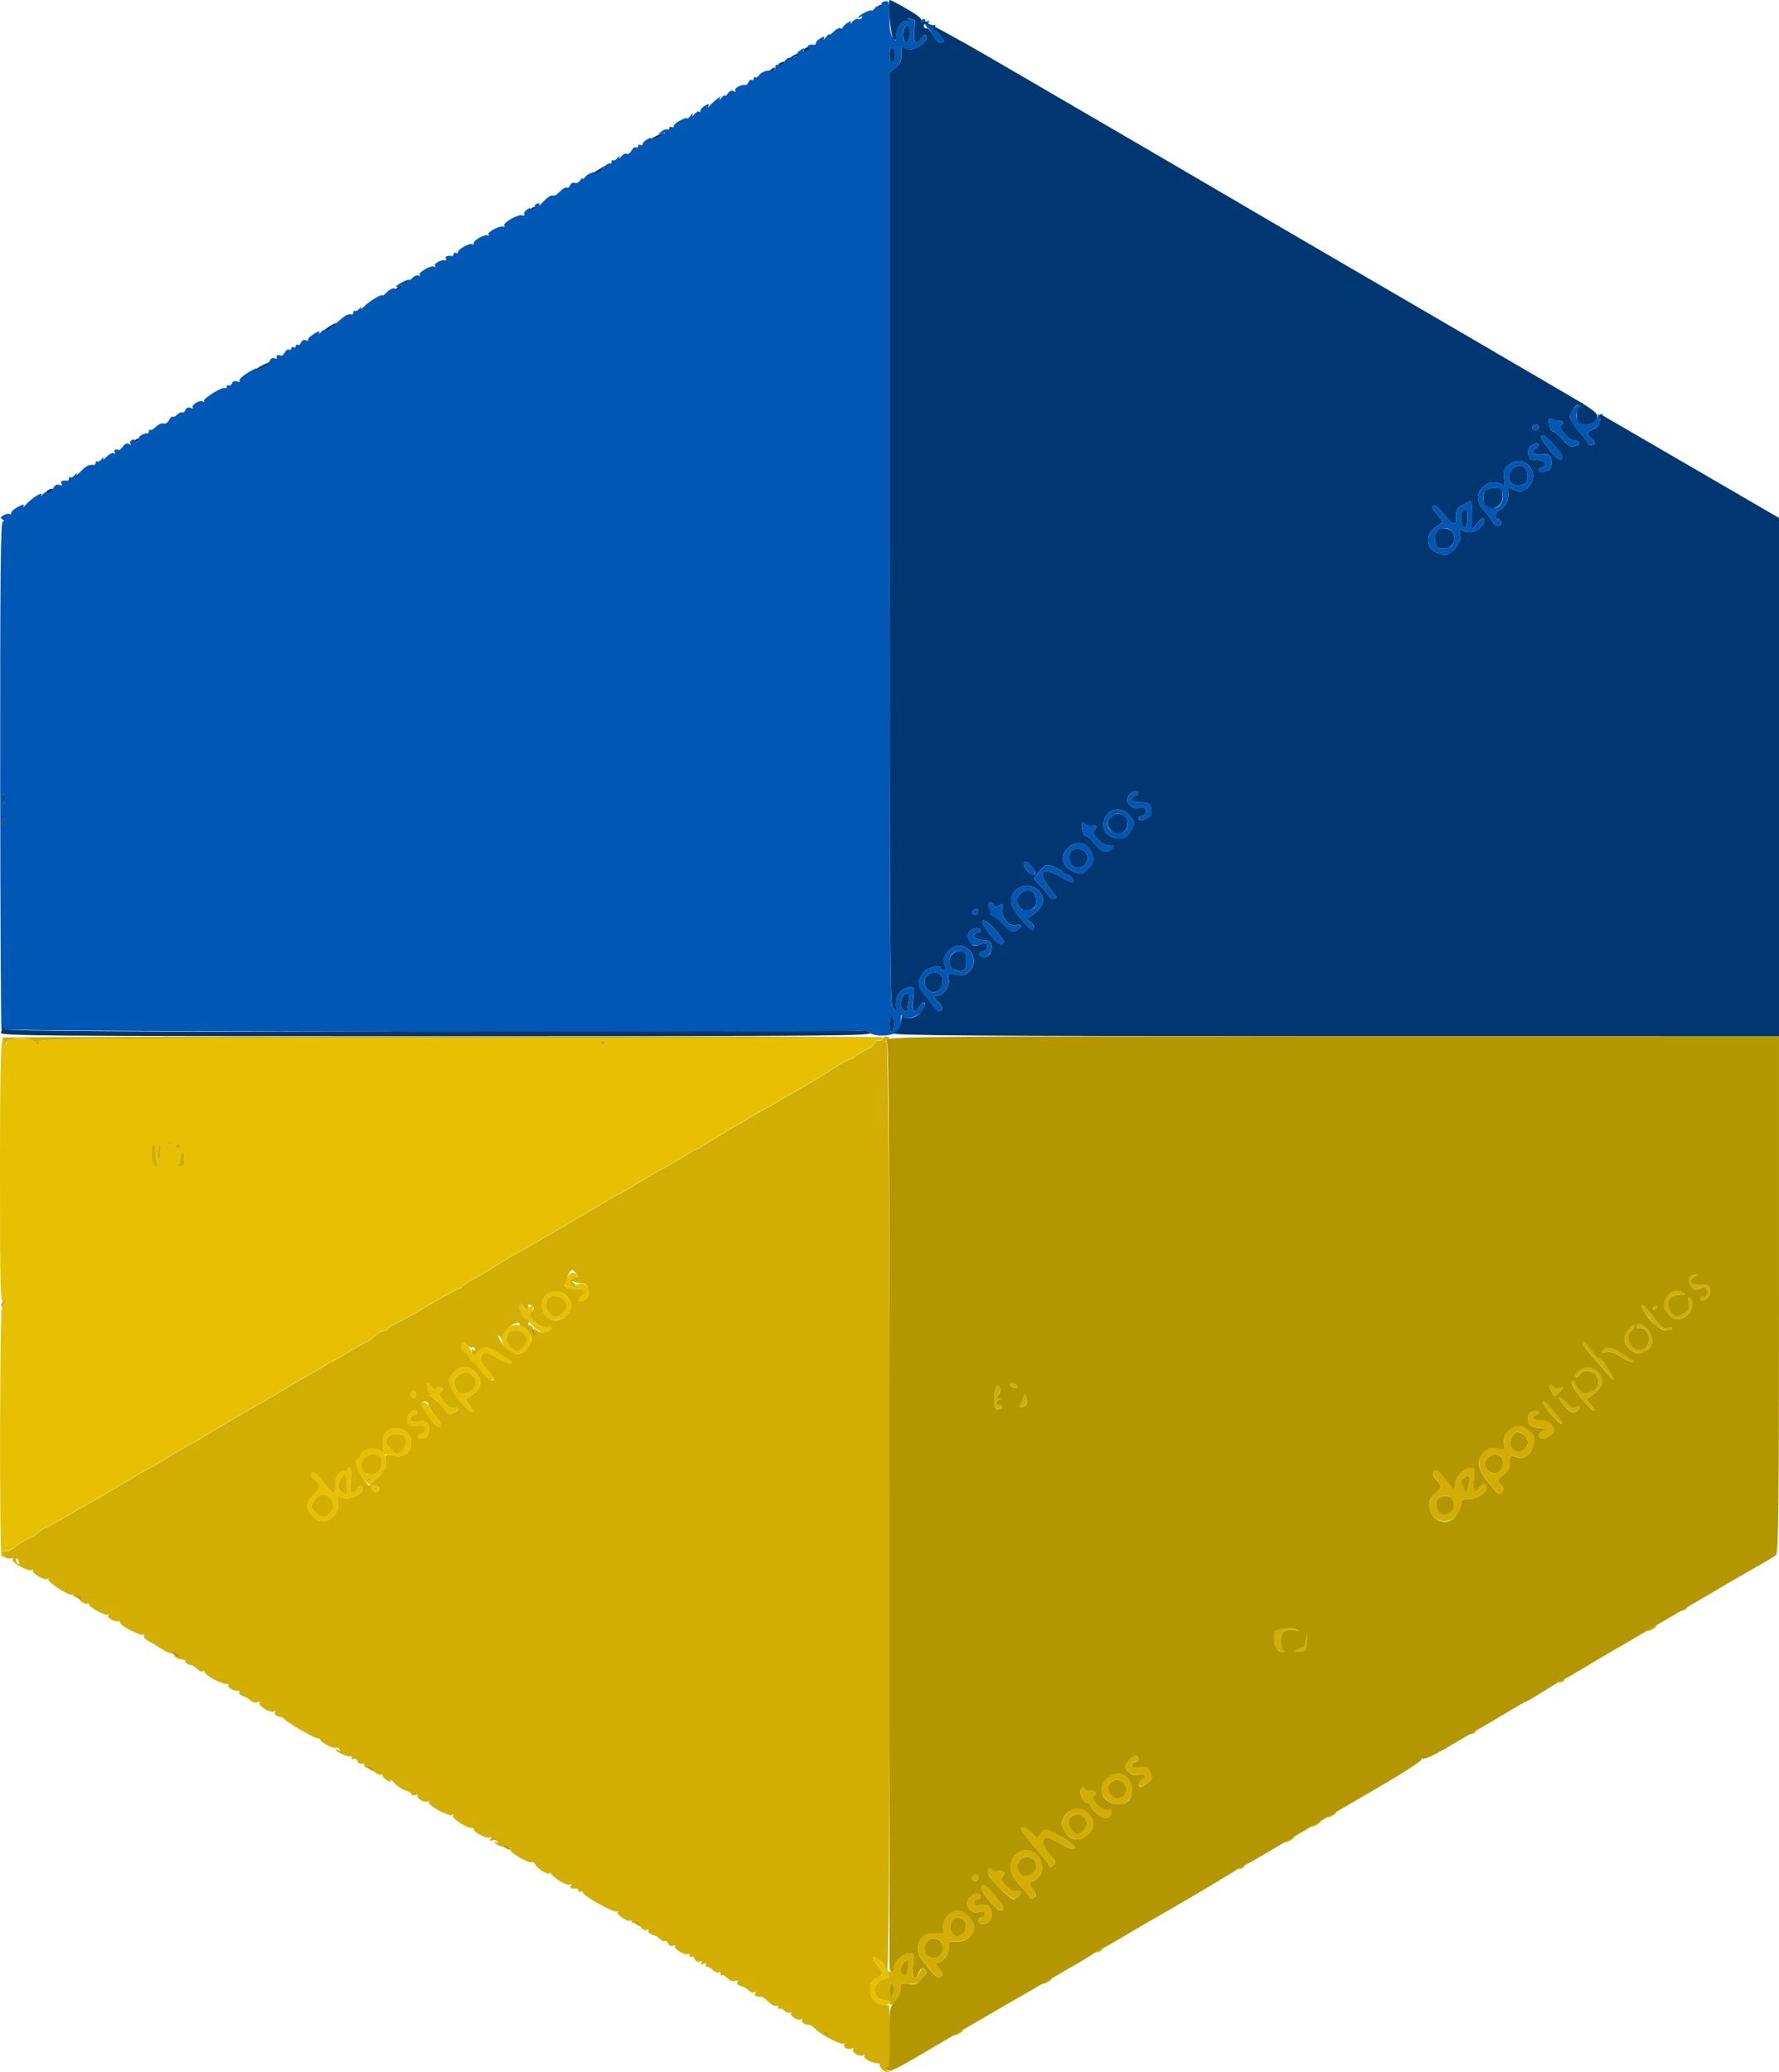 <?xml version="1.0" encoding="UTF-8" standalone="no"?>
<svg
   xmlns:osb="http://www.openswatchbook.org/uri/2009/osb"
   xmlns:dc="http://purl.org/dc/elements/1.1/"
   xmlns:cc="http://creativecommons.org/ns#"
   xmlns:rdf="http://www.w3.org/1999/02/22-rdf-syntax-ns#"
   xmlns:svg="http://www.w3.org/2000/svg"
   xmlns="http://www.w3.org/2000/svg"
   id="svg8"
   version="1.1"
   viewBox="0 0 54.57 63.565"
   height="63.565mm"
   width="54.57mm">
  <defs
     id="defs2">
    <linearGradient
       osb:paint="solid"
       id="linearGradient6025">
      <stop
         id="stop6023"
         offset="0"
         style="stop-color:#000000;stop-opacity:1;" />
    </linearGradient>
  </defs>
  <g
     transform="translate(-90.643,-189.24)"
     id="layer1">
    <g
       transform="translate(21.923,93.738)"
       id="g6040">
      <path
         id="path6050"
         d="m 95.498,156.853 c -0.058,-0.084 -0.106,-0.217 -0.106,-0.295 0,-0.183 0.184,-0.448 0.311,-0.448 0.143,0 0.121,-0.1 -0.074,-0.334 -0.113,-0.136 -0.147,-0.223 -0.097,-0.254 0.041,-0.026 0.12,0.017 0.174,0.095 0.054,0.078 0.136,0.182 0.182,0.232 0.159,0.17 0.128,0.314 -0.083,0.388 -0.388,0.137 -0.327,0.632 0.077,0.632 0.068,0 0.123,0.031 0.123,0.069 0,0.138 -0.399,0.072 -0.508,-0.084 z m -26.73,-13.612 c -0.069,-0.07 -0.056,-7.679 0.013,-7.679 0.034,0 0.081,-0.051 0.104,-0.113 0.036,-0.095 0.026,-0.099 -0.061,-0.026 -0.093,0.078 -0.104,-0.346 -0.104,-3.989 0,-3.674 0.031,-4.447 0.158,-3.956 0.03,0.115 0.032,0.115 0.039,0 0.006,-0.099 0.074,-0.121 0.378,-0.121 0.238,0 0.407,0.037 0.473,0.103 0.131,0.133 0.206,0.133 0.156,2.1e-4 -0.035,-0.091 1.434,-0.103 12.855,-0.102 7.092,6.3e-4 12.923,-0.017 12.958,-0.039 0.035,-0.022 0.064,-0.007 0.064,0.033 0,0.04 -0.063,0.073 -0.14,0.073 -0.077,0 -0.124,0.027 -0.104,0.06 0.02,0.033 -0.108,0.134 -0.286,0.224 -0.177,0.09 -0.333,0.187 -0.345,0.216 -0.013,0.028 -0.062,0.052 -0.111,0.052 -0.048,0 -0.314,0.149 -0.591,0.332 -0.277,0.182 -0.718,0.451 -0.981,0.596 -0.263,0.146 -0.585,0.331 -0.716,0.412 -0.131,0.081 -0.315,0.185 -0.409,0.231 -0.094,0.046 -0.293,0.162 -0.443,0.258 -0.15,0.095 -0.319,0.194 -0.375,0.219 -0.056,0.025 -0.34,0.195 -0.63,0.378 -0.29,0.183 -0.542,0.332 -0.56,0.332 -0.018,0 -0.26,0.14 -0.538,0.31 -0.278,0.171 -0.522,0.31 -0.543,0.31 -0.02,0 -0.313,0.171 -0.65,0.379 -0.337,0.209 -0.632,0.379 -0.655,0.379 -0.023,0 -0.164,0.078 -0.313,0.173 -0.342,0.218 -2.489,1.469 -2.762,1.609 -0.113,0.058 -0.404,0.232 -0.648,0.387 -0.244,0.155 -0.589,0.359 -0.767,0.453 -0.178,0.094 -0.324,0.194 -0.324,0.222 0,0.029 -0.026,0.052 -0.059,0.052 -0.061,0 -0.763,0.385 -1.305,0.715 -0.169,0.103 -0.436,0.249 -0.594,0.324 -0.158,0.075 -0.306,0.167 -0.328,0.204 -0.023,0.037 -0.087,0.067 -0.142,0.067 -0.056,0 -0.184,0.078 -0.285,0.172 -0.101,0.095 -0.207,0.172 -0.235,0.172 -0.028,0 -0.251,0.124 -0.496,0.276 -0.245,0.152 -0.46,0.276 -0.477,0.276 -0.017,0 -0.224,0.118 -0.459,0.263 -0.235,0.145 -0.474,0.284 -0.53,0.309 -0.056,0.025 -0.225,0.122 -0.375,0.216 -0.304,0.189 -1.014,0.603 -1.432,0.834 -0.15,0.083 -0.558,0.326 -0.906,0.54 -0.348,0.214 -0.649,0.389 -0.667,0.389 -0.019,0 -0.311,0.171 -0.65,0.379 -0.339,0.209 -0.631,0.379 -0.649,0.379 -0.018,0 -0.331,0.181 -0.695,0.401 -0.364,0.221 -0.877,0.52 -1.139,0.665 -0.263,0.145 -0.585,0.332 -0.716,0.415 -0.131,0.083 -0.362,0.209 -0.512,0.28 -0.15,0.071 -0.318,0.173 -0.372,0.227 -0.055,0.054 -0.193,0.138 -0.307,0.186 -0.114,0.048 -0.281,0.153 -0.371,0.232 -0.09,0.079 -0.224,0.144 -0.297,0.144 -0.09,0 -0.121,0.033 -0.094,0.103 0.042,0.11 0.026,0.131 -0.045,0.06 z m 4.769,-12.063 c -0.023,-0.06 -0.041,-0.215 -0.041,-0.345 0,-0.13 -0.031,-0.236 -0.068,-0.236 -0.074,0 -0.093,0.405 -0.027,0.58 0.023,0.06 0.072,0.109 0.11,0.109 0.038,0 0.05,-0.049 0.027,-0.109 z m 0.845,-0.136 c 0,-0.146 -0.028,-0.228 -0.068,-0.203 -0.038,0.023 -0.068,0.116 -0.068,0.206 0,0.098 -0.048,0.176 -0.119,0.195 -0.073,0.019 -0.047,0.035 0.068,0.04 0.171,0.007 0.188,-0.014 0.188,-0.237 z m -0.739,-0.168 c 0.014,-0.152 0.002,-0.276 -0.027,-0.276 -0.029,0 -0.053,0.124 -0.053,0.276 0,0.152 0.012,0.276 0.027,0.276 0.015,0 0.039,-0.124 0.053,-0.276 z m 0.602,-0.207 c 0,-0.038 -0.031,-0.069 -0.068,-0.069 -0.038,0 -0.068,0.031 -0.068,0.069 0,0.038 0.031,0.069 0.068,0.069 0.038,0 0.068,-0.031 0.068,-0.069 z m -0.256,-0.115 c -0.047,-0.019 -0.124,-0.019 -0.171,0 -0.047,0.019 -0.009,0.035 0.085,0.035 0.094,0 0.132,-0.016 0.085,-0.035 z m 13.284,-3.057 c 0,-0.038 -0.031,-0.069 -0.068,-0.069 -0.038,0 -0.068,0.031 -0.068,0.069 0,0.038 0.031,0.069 0.068,0.069 0.038,0 0.068,-0.031 0.068,-0.069 z m -8.973,14.517 c -0.223,-0.226 -0.211,-0.424 0.041,-0.662 0.176,-0.167 0.197,-0.219 0.134,-0.338 -0.041,-0.077 -0.104,-0.141 -0.14,-0.141 -0.036,0 -0.066,-0.046 -0.066,-0.103 0,-0.165 0.11,-0.121 0.302,0.121 0.098,0.123 0.209,0.263 0.247,0.31 0.123,0.152 0.188,0.093 0.18,-0.163 -0.007,-0.247 0.171,-0.482 0.303,-0.399 0.032,0.02 0.058,0.003 0.058,-0.037 0,-0.04 0.035,-0.073 0.078,-0.073 0.053,0 0.066,0.118 0.039,0.379 -0.031,0.304 -0.019,0.379 0.061,0.379 0.055,0 0.117,-0.047 0.139,-0.103 0.051,-0.134 0.161,-0.134 0.161,10e-4 0,0.167 -0.441,0.348 -0.632,0.26 -0.15,-0.069 -0.156,-0.061 -0.13,0.165 0.021,0.178 -0.012,0.28 -0.129,0.405 -0.199,0.214 -0.434,0.214 -0.647,-0.001 z m 0.551,-0.109 c 0.099,-0.111 0.112,-0.179 0.06,-0.328 -0.087,-0.253 -0.381,-0.293 -0.533,-0.073 -0.14,0.201 -0.137,0.236 0.028,0.402 0.173,0.175 0.287,0.174 0.445,-0.002 z m 0.51,-0.866 c 0,-0.356 -0.124,-0.392 -0.237,-0.068 -0.055,0.157 -0.044,0.208 0.064,0.287 0.072,0.053 0.14,0.097 0.152,0.097 0.012,0 0.021,-0.142 0.021,-0.316 z m 0.784,0.178 c -0.023,-0.038 -0.023,-0.1 -4.77e-4,-0.137 0.023,-0.037 0.002,-0.053 -0.047,-0.034 -0.049,0.019 -0.163,-0.077 -0.257,-0.216 -0.181,-0.269 -0.256,-0.577 -0.141,-0.577 0.039,0 0.071,-0.043 0.071,-0.095 0,-0.148 0.368,-0.277 0.535,-0.187 0.189,0.102 0.208,0.096 0.167,-0.062 -0.019,-0.075 -0.016,-0.214 0.007,-0.308 0.118,-0.477 0.86,-0.336 0.86,0.164 0,0.293 -0.212,0.447 -0.542,0.394 l -0.273,-0.044 0.04,0.205 c 0.033,0.167 0.001,0.244 -0.175,0.423 -0.197,0.199 -0.207,0.228 -0.11,0.336 0.058,0.065 0.085,0.139 0.06,0.164 -0.066,0.066 -0.145,0.057 -0.193,-0.023 z m -0.034,-0.349 c 0,-0.04 -0.031,-0.054 -0.068,-0.03 -0.087,0.055 -0.087,0.103 0,0.103 0.038,0 0.068,-0.033 0.068,-0.073 z m 0.182,-0.187 c 0.133,-0.086 0.191,-0.435 0.083,-0.504 -0.335,-0.215 -0.721,0.139 -0.515,0.472 0.059,0.095 0.306,0.114 0.432,0.033 z m 0.875,-0.955 c 0,-0.179 -0.025,-0.201 -0.251,-0.22 -0.197,-0.017 -0.268,0.01 -0.327,0.121 -0.063,0.119 -0.046,0.172 0.101,0.32 0.162,0.164 0.189,0.17 0.327,0.077 0.097,-0.065 0.15,-0.171 0.15,-0.299 z m 0.375,-0.159 c 0,-0.041 0.046,-0.074 0.102,-0.074 0.057,0 0.102,-0.062 0.102,-0.141 0,-0.104 -0.04,-0.137 -0.153,-0.127 -0.32,0.028 -0.392,-0.005 -0.392,-0.178 0,-0.188 0.232,-0.367 0.31,-0.239 0.025,0.041 -0.017,0.09 -0.093,0.11 -0.215,0.057 -0.105,0.246 0.116,0.199 0.249,-0.053 0.365,0.043 0.338,0.28 -0.016,0.146 -0.064,0.205 -0.176,0.221 -0.084,0.012 -0.153,-0.011 -0.153,-0.052 z m 0.292,-0.64 c -0.158,-0.193 -0.271,-0.378 -0.252,-0.41 0.043,-0.07 0.3,0.057 0.3,0.148 0,0.035 0.077,0.147 0.171,0.249 0.163,0.178 0.228,0.377 0.119,0.369 -0.028,-0.002 -0.18,-0.162 -0.339,-0.355 z m 0.428,-0.296 c -0.1,-0.133 -0.225,-0.241 -0.277,-0.241 -0.052,0 -0.117,-0.036 -0.143,-0.08 -0.033,-0.053 -0.017,-0.061 0.047,-0.024 0.077,0.045 0.08,0.037 0.011,-0.038 -0.047,-0.051 -0.085,-0.153 -0.085,-0.228 0,-0.125 0.009,-0.124 0.136,0.024 0.075,0.087 0.136,0.123 0.136,0.08 0,-0.044 0.046,-0.08 0.102,-0.08 0.124,0 0.136,0.115 0.017,0.155 -0.058,0.019 -0.026,0.107 0.101,0.275 0.136,0.181 0.223,0.237 0.324,0.21 0.162,-0.043 0.188,0.084 0.03,0.145 -0.177,0.069 -0.209,0.053 -0.399,-0.199 z m 0.551,-0.157 c -0.371,-0.462 -0.406,-0.693 -0.138,-0.906 0.235,-0.187 0.387,-0.18 0.606,0.025 0.241,0.225 0.21,0.501 -0.078,0.696 l -0.213,0.145 0.13,0.18 c 0.071,0.099 0.103,0.197 0.07,0.217 -0.033,0.021 -0.203,-0.14 -0.377,-0.357 z m 0.463,-0.447 c 0.054,-0.156 0.041,-0.216 -0.072,-0.331 -0.114,-0.115 -0.17,-0.127 -0.322,-0.069 -0.229,0.088 -0.29,0.237 -0.189,0.461 0.063,0.14 0.118,0.168 0.298,0.151 0.17,-0.017 0.235,-0.065 0.286,-0.213 z m -1.96,0.319 c -0.054,-0.055 0.007,-0.163 0.093,-0.163 0.035,0 0.064,0.046 0.064,0.103 0,0.107 -0.08,0.137 -0.157,0.059 z m 2.17,-0.783 c -0.104,-0.152 -0.216,-0.276 -0.249,-0.276 -0.033,0 -0.095,-0.077 -0.137,-0.17 -0.042,-0.094 -0.1,-0.156 -0.128,-0.138 -0.068,0.043 -0.145,-0.168 -0.093,-0.254 0.051,-0.084 0.3,0.134 0.3,0.263 0,0.133 0.088,0.114 0.226,-0.049 0.154,-0.182 0.38,-0.108 0.996,0.328 0.016,0.011 0.01,0.039 -0.013,0.062 -0.023,0.023 -0.207,-0.054 -0.409,-0.171 -0.281,-0.163 -0.386,-0.193 -0.447,-0.132 -0.125,0.126 -0.097,0.236 0.125,0.491 0.228,0.262 0.248,0.321 0.112,0.321 -0.051,0 -0.178,-0.124 -0.282,-0.276 z m 0.945,-0.556 c -0.241,-0.091 -0.364,-0.324 -0.288,-0.545 0.138,-0.401 0.649,-0.421 0.824,-0.033 0.15,0.333 -0.196,0.705 -0.536,0.577 z m 0.346,-0.198 c 0.153,-0.171 0.115,-0.359 -0.094,-0.464 -0.326,-0.164 -0.596,0.205 -0.34,0.464 0.166,0.168 0.283,0.168 0.434,1e-5 z m 0.291,-0.622 c -0.096,-0.116 -0.201,-0.211 -0.233,-0.211 -0.081,0 -0.224,-0.406 -0.157,-0.447 0.03,-0.019 0.074,0.015 0.097,0.076 0.034,0.09 0.061,0.095 0.145,0.024 0.136,-0.114 0.212,-0.032 0.099,0.106 -0.131,0.16 0.237,0.541 0.467,0.482 0.114,-0.029 0.153,-0.015 0.132,0.048 -0.06,0.184 -0.368,0.14 -0.551,-0.08 z m 0.425,-0.269 c -0.341,-0.279 -0.077,-0.908 0.337,-0.803 0.203,0.051 0.418,0.283 0.418,0.451 0,0.336 -0.493,0.566 -0.755,0.352 z m 0.467,-0.118 c 0.202,-0.143 0.192,-0.346 -0.026,-0.49 -0.306,-0.203 -0.614,0.108 -0.413,0.418 0.134,0.207 0.227,0.222 0.439,0.072 z m 0.493,-0.419 c 0,-0.024 0.054,-0.086 0.119,-0.137 0.102,-0.079 0.105,-0.102 0.02,-0.158 -0.054,-0.036 -0.125,-0.049 -0.157,-0.029 -0.114,0.071 -0.392,-0.048 -0.389,-0.167 0.003,-0.188 0.182,-0.383 0.306,-0.335 0.127,0.049 0.073,0.182 -0.073,0.182 -0.116,0 -0.123,0.065 -0.024,0.207 0.054,0.078 0.081,0.082 0.107,0.017 0.019,-0.047 0.108,-0.086 0.198,-0.086 0.195,0 0.3,0.285 0.165,0.449 -0.084,0.102 -0.272,0.142 -0.272,0.058 z"
         style="fill:#e6c001;stroke-width:0.069" />
      <path
         id="path6048"
         d="m 95.785,158.98 c -0.065,-0.05 -0.098,-0.111 -0.074,-0.136 0.024,-0.025 -0.005,-0.045 -0.066,-0.045 -0.181,0 -0.457,-0.153 -0.411,-0.228 0.024,-0.039 0.009,-0.048 -0.035,-0.021 -0.106,0.066 -0.368,-0.085 -0.31,-0.179 0.027,-0.044 0.016,-0.057 -0.026,-0.031 -0.106,0.066 -0.296,-0.025 -0.244,-0.117 0.025,-0.043 0.021,-0.057 -0.009,-0.03 -0.066,0.06 -0.675,-0.245 -0.858,-0.43 -0.074,-0.075 -0.157,-0.136 -0.185,-0.136 -0.149,-0.002 -0.286,-0.087 -0.246,-0.153 0.027,-0.044 0.014,-0.055 -0.033,-0.025 -0.097,0.061 -0.37,-0.122 -0.3,-0.2 0.028,-0.031 0.015,-0.036 -0.029,-0.01 -0.044,0.025 -0.125,8.1e-4 -0.179,-0.055 -0.055,-0.055 -0.119,-0.082 -0.142,-0.058 -0.023,0.024 -0.042,0.005 -0.042,-0.042 0,-0.046 -0.03,-0.066 -0.066,-0.043 -0.036,0.023 -0.135,-0.029 -0.22,-0.115 -0.085,-0.086 -0.186,-0.16 -0.224,-0.164 -0.038,-0.004 -0.11,-0.013 -0.159,-0.018 -0.049,-0.006 -0.067,-0.046 -0.041,-0.09 0.029,-0.047 0.019,-0.061 -0.025,-0.034 -0.04,0.025 -0.114,0.004 -0.164,-0.046 -0.05,-0.051 -0.121,-0.101 -0.159,-0.113 -0.194,-0.06 -0.234,-0.093 -0.193,-0.16 0.028,-0.046 0.002,-0.057 -0.07,-0.029 -0.07,0.027 -0.166,-0.007 -0.244,-0.086 -0.071,-0.072 -0.147,-0.112 -0.169,-0.09 -0.022,0.022 -0.04,0.002 -0.04,-0.044 0,-0.046 -0.028,-0.067 -0.063,-0.045 -0.034,0.021 -0.109,-0.008 -0.166,-0.065 -0.057,-0.057 -0.138,-0.104 -0.18,-0.104 -0.042,0 -0.058,-0.031 -0.035,-0.068 0.025,-0.041 -0.006,-0.05 -0.075,-0.023 -0.079,0.031 -0.101,0.019 -0.068,-0.035 0.032,-0.052 0.012,-0.066 -0.056,-0.039 -0.062,0.024 -0.123,-0.005 -0.147,-0.069 -0.023,-0.061 -0.069,-0.093 -0.103,-0.072 -0.034,0.021 -0.061,1.3e-4 -0.061,-0.046 0,-0.046 -0.019,-0.065 -0.043,-0.041 -0.064,0.065 -0.445,-0.154 -0.399,-0.229 0.022,-0.036 -0.007,-0.047 -0.065,-0.024 -0.062,0.024 -0.123,-0.005 -0.147,-0.069 -0.023,-0.061 -0.067,-0.095 -0.097,-0.075 -0.031,0.019 -0.096,-0.007 -0.146,-0.057 -0.05,-0.051 -0.106,-0.095 -0.125,-0.1 -0.157,-0.036 -0.266,-0.111 -0.235,-0.161 0.02,-0.034 -0.008,-0.043 -0.063,-0.022 -0.06,0.023 -0.132,-0.021 -0.179,-0.11 -0.046,-0.086 -0.12,-0.133 -0.176,-0.111 -0.053,0.021 -0.097,0.006 -0.097,-0.033 0,-0.039 -0.025,-0.055 -0.055,-0.036 -0.082,0.051 -0.432,-0.2 -0.371,-0.267 0.028,-0.032 0.016,-0.037 -0.027,-0.012 -0.09,0.052 -1.047,-0.483 -1.047,-0.585 0,-0.037 -0.031,-0.048 -0.068,-0.024 -0.038,0.023 -0.068,0.01 -0.068,-0.03 0,-0.04 -0.023,-0.069 -0.051,-0.065 -0.143,0.023 -0.225,-0.017 -0.181,-0.088 0.03,-0.05 0.019,-0.061 -0.031,-0.03 -0.075,0.047 -0.465,-0.181 -0.572,-0.335 -0.028,-0.04 -0.051,-0.048 -0.051,-0.019 -0.002,0.09 -0.391,-0.144 -0.436,-0.262 -0.023,-0.061 -0.069,-0.093 -0.103,-0.072 -0.086,0.054 -0.699,-0.304 -0.652,-0.38 0.04,-0.066 0.03,-0.07 -0.23,-0.097 -0.087,-0.009 -0.194,-0.056 -0.239,-0.105 -0.063,-0.069 -0.06,-0.076 0.015,-0.033 0.063,0.036 0.08,0.029 0.049,-0.021 -0.026,-0.042 -0.097,-0.057 -0.158,-0.033 -0.08,0.031 -0.096,0.018 -0.055,-0.048 0.037,-0.061 0.029,-0.075 -0.023,-0.042 -0.082,0.051 -0.488,-0.156 -0.488,-0.25 0,-0.03 -0.023,-0.048 -0.051,-0.04 -0.113,0.031 -0.634,-0.298 -0.589,-0.372 0.029,-0.047 0.016,-0.058 -0.032,-0.028 -0.099,0.062 -0.765,-0.31 -0.711,-0.398 0.022,-0.036 0.004,-0.043 -0.039,-0.016 -0.093,0.058 -0.373,-0.121 -0.302,-0.193 0.027,-0.027 -0.004,-0.029 -0.069,-0.004 -0.065,0.025 -0.117,0.015 -0.117,-0.023 0,-0.038 -0.079,-0.089 -0.176,-0.114 -0.097,-0.025 -0.255,-0.129 -0.352,-0.232 -0.097,-0.103 -0.152,-0.145 -0.122,-0.094 0.043,0.075 0.026,0.078 -0.091,0.015 -0.08,-0.043 -0.145,-0.11 -0.145,-0.149 0,-0.039 -0.028,-0.053 -0.063,-0.031 -0.034,0.022 -0.117,-0.015 -0.183,-0.082 -0.066,-0.067 -0.168,-0.123 -0.227,-0.125 -0.059,-0.002 -0.1,-0.039 -0.091,-0.084 0.009,-0.044 -0.025,-0.064 -0.076,-0.044 -0.051,0.02 -0.112,-0.014 -0.135,-0.076 -0.023,-0.061 -0.073,-0.092 -0.111,-0.069 -0.038,0.024 -0.069,0.005 -0.069,-0.042 0,-0.046 -0.019,-0.065 -0.043,-0.041 -0.044,0.045 -0.435,-0.133 -0.435,-0.198 0,-0.02 0.035,-0.015 0.079,0.012 0.049,0.031 0.06,0.019 0.029,-0.032 -0.027,-0.044 -0.078,-0.063 -0.113,-0.041 -0.066,0.041 -0.473,-0.172 -0.473,-0.248 0,-0.023 -0.041,-0.043 -0.092,-0.043 -0.093,0 -0.937,-0.491 -1,-0.581 -0.019,-0.027 -0.065,-0.056 -0.102,-0.065 -0.174,-0.039 -0.234,-0.087 -0.194,-0.154 0.026,-0.042 0.011,-0.052 -0.034,-0.023 -0.101,0.063 -0.494,-0.169 -0.439,-0.259 0.024,-0.04 -0.005,-0.05 -0.07,-0.025 -0.061,0.024 -0.152,0.002 -0.202,-0.048 -0.05,-0.05 -0.159,-0.113 -0.242,-0.14 -0.083,-0.027 -0.133,-0.078 -0.111,-0.114 0.022,-0.036 0.015,-0.059 -0.016,-0.05 -0.113,0.031 -0.364,-0.093 -0.323,-0.159 0.023,-0.038 4.77e-4,-0.06 -0.05,-0.05 -0.123,0.025 -0.672,-0.269 -0.672,-0.359 0,-0.039 -0.028,-0.054 -0.063,-0.032 -0.034,0.022 -0.11,-0.009 -0.168,-0.067 -0.058,-0.059 -0.13,-0.109 -0.159,-0.113 -0.122,-0.014 -0.221,-0.075 -0.194,-0.12 0.016,-0.026 -0.035,-0.052 -0.113,-0.058 -0.078,-0.006 -0.176,-0.045 -0.217,-0.087 -0.055,-0.056 -0.038,-0.065 0.061,-0.033 0.123,0.04 0.125,0.036 0.017,-0.034 -0.066,-0.043 -0.147,-0.061 -0.179,-0.041 -0.033,0.021 -0.163,-0.032 -0.289,-0.117 -0.126,-0.085 -0.313,-0.198 -0.415,-0.251 -0.102,-0.053 -0.166,-0.131 -0.143,-0.172 0.023,-0.042 0.019,-0.054 -0.011,-0.027 -0.066,0.06 -0.719,-0.267 -0.719,-0.36 0,-0.037 -0.023,-0.062 -0.051,-0.054 -0.121,0.032 -0.357,-0.098 -0.314,-0.174 0.025,-0.045 0.021,-0.059 -0.009,-0.031 -0.063,0.058 -0.581,-0.217 -0.581,-0.308 0,-0.033 -0.026,-0.044 -0.058,-0.024 -0.032,0.02 -0.116,-0.011 -0.188,-0.07 -0.071,-0.059 -0.086,-0.084 -0.034,-0.056 0.065,0.034 0.079,0.023 0.044,-0.034 -0.028,-0.046 -0.094,-0.068 -0.147,-0.047 -0.052,0.02 -0.095,0.005 -0.095,-0.034 0,-0.039 -0.024,-0.056 -0.053,-0.037 -0.083,0.052 -0.776,-0.405 -0.716,-0.471 0.029,-0.032 0.016,-0.038 -0.028,-0.012 -0.101,0.059 -0.517,-0.188 -0.447,-0.266 0.028,-0.031 0.012,-0.034 -0.035,-0.007 -0.109,0.064 -0.639,-0.233 -0.583,-0.326 0.025,-0.041 -0.001,-0.052 -0.063,-0.029 -0.104,0.04 -0.258,-0.061 -0.258,-0.169 0,-0.03 0.057,-0.055 0.126,-0.055 0.069,0 0.2,-0.065 0.29,-0.144 0.09,-0.079 0.257,-0.183 0.371,-0.232 0.114,-0.048 0.252,-0.132 0.307,-0.186 0.055,-0.054 0.222,-0.156 0.372,-0.227 0.15,-0.071 0.38,-0.197 0.512,-0.28 0.131,-0.083 0.454,-0.27 0.716,-0.415 0.263,-0.145 0.775,-0.445 1.139,-0.665 0.364,-0.221 0.677,-0.401 0.695,-0.401 0.018,0 0.31,-0.171 0.649,-0.379 0.339,-0.209 0.631,-0.379 0.65,-0.379 0.019,0 0.319,-0.175 0.667,-0.389 0.348,-0.214 0.756,-0.457 0.906,-0.54 0.418,-0.231 1.129,-0.645 1.432,-0.834 0.15,-0.093 0.319,-0.191 0.375,-0.216 0.056,-0.025 0.295,-0.164 0.53,-0.309 0.235,-0.145 0.442,-0.263 0.459,-0.263 0.017,0 0.232,-0.124 0.477,-0.276 0.245,-0.152 0.469,-0.276 0.496,-0.276 0.028,0 0.133,-0.078 0.235,-0.172 0.101,-0.095 0.229,-0.172 0.285,-0.172 0.056,0 0.12,-0.03 0.142,-0.067 0.023,-0.037 0.17,-0.129 0.328,-0.204 0.158,-0.075 0.425,-0.221 0.594,-0.324 0.543,-0.33 1.245,-0.715 1.305,-0.715 0.032,0 0.059,-0.023 0.059,-0.052 0,-0.029 0.146,-0.128 0.324,-0.222 0.178,-0.094 0.524,-0.297 0.767,-0.453 0.244,-0.155 0.535,-0.33 0.648,-0.387 0.273,-0.14 2.42,-1.391 2.762,-1.609 0.149,-0.095 0.29,-0.173 0.313,-0.173 0.023,0 0.318,-0.171 0.655,-0.379 0.337,-0.209 0.63,-0.379 0.65,-0.379 0.02,0 0.265,-0.14 0.543,-0.31 0.278,-0.171 0.52,-0.31 0.538,-0.31 0.018,0 0.27,-0.15 0.56,-0.332 0.29,-0.183 0.574,-0.353 0.63,-0.378 0.056,-0.025 0.225,-0.123 0.375,-0.219 0.15,-0.095 0.35,-0.211 0.443,-0.258 0.094,-0.046 0.278,-0.15 0.409,-0.231 0.131,-0.081 0.454,-0.266 0.716,-0.412 0.263,-0.146 0.704,-0.414 0.981,-0.596 0.277,-0.182 0.543,-0.332 0.591,-0.332 0.048,0 0.098,-0.023 0.111,-0.052 0.013,-0.028 0.168,-0.126 0.345,-0.216 0.177,-0.09 0.306,-0.191 0.286,-0.224 -0.02,-0.033 0.026,-0.06 0.104,-0.06 0.077,0 0.14,-0.031 0.14,-0.069 0,-0.038 0.046,-0.069 0.102,-0.069 0.123,0 0.139,0.136 0.017,0.143 -0.068,0.004 -0.068,0.013 3.41e-4,0.04 0.11,0.045 0.126,28.431 0.016,28.431 -0.037,0 -0.069,-0.023 -0.07,-0.052 -0.005,-0.112 -0.271,-0.37 -0.339,-0.328 -0.045,0.028 -0.007,0.123 0.1,0.252 0.211,0.253 0.212,0.284 0.02,0.37 -0.391,0.174 -0.291,0.806 0.134,0.848 l 0.216,0.021 0.021,0.905 c 0.015,0.653 -0.003,0.929 -0.064,0.99 -0.067,0.068 -0.067,0.092 0,0.12 0.047,0.019 0.054,0.036 0.016,0.038 -0.038,0.002 -0.121,-0.038 -0.187,-0.088 z M 94.13,157.903 c -0.023,-0.038 -0.079,-0.069 -0.123,-0.068 -0.049,6.2e-4 -0.04,0.028 0.021,0.068 0.131,0.086 0.155,0.086 0.102,0 z M 69.29,143.386 c -0.022,-0.059 -0.055,-0.092 -0.073,-0.073 -0.018,0.018 -0.012,0.066 0.012,0.106 0.067,0.11 0.107,0.089 0.06,-0.033 z m 9.659,-1.372 c 0.117,-0.126 0.149,-0.228 0.129,-0.405 -0.026,-0.226 -0.02,-0.234 0.13,-0.165 0.191,0.088 0.632,-0.094 0.632,-0.26 0,-0.135 -0.11,-0.136 -0.161,-0.001 -0.022,0.057 -0.084,0.103 -0.139,0.103 -0.08,0 -0.092,-0.075 -0.061,-0.379 0.027,-0.261 0.014,-0.379 -0.039,-0.379 -0.043,0 -0.078,0.033 -0.078,0.073 0,0.04 -0.026,0.057 -0.058,0.037 -0.132,-0.083 -0.31,0.152 -0.303,0.399 0.007,0.256 -0.058,0.315 -0.18,0.163 -0.038,-0.047 -0.15,-0.187 -0.247,-0.31 -0.191,-0.242 -0.302,-0.286 -0.302,-0.121 0,0.057 0.03,0.103 0.066,0.103 0.036,0 0.099,0.063 0.14,0.141 0.063,0.119 0.042,0.171 -0.134,0.338 -0.252,0.238 -0.265,0.436 -0.041,0.662 0.213,0.215 0.448,0.216 0.647,0.001 z m -0.542,-0.108 c -0.165,-0.167 -0.167,-0.201 -0.028,-0.402 0.153,-0.22 0.446,-0.18 0.533,0.073 0.051,0.148 0.039,0.217 -0.06,0.328 -0.158,0.176 -0.272,0.177 -0.445,0.002 z m 0.782,-0.648 c -0.108,-0.08 -0.119,-0.13 -0.064,-0.287 0.113,-0.324 0.237,-0.288 0.237,0.068 0,0.174 -0.009,0.316 -0.021,0.316 -0.012,0 -0.08,-0.043 -0.152,-0.097 z m 1.157,-0.033 c 0.021,-0.034 -0.006,-0.097 -0.058,-0.141 -0.106,-0.089 -0.215,0.013 -0.142,0.133 0.052,0.085 0.15,0.089 0.2,0.008 z m -0.005,-0.428 c 0.218,-0.234 0.256,-0.317 0.223,-0.483 -0.04,-0.2 -0.039,-0.2 0.233,-0.156 0.33,0.053 0.542,-0.1 0.542,-0.394 0,-0.499 -0.741,-0.64 -0.86,-0.164 -0.023,0.094 -0.027,0.233 -0.007,0.308 0.041,0.158 0.022,0.164 -0.167,0.062 -0.167,-0.09 -0.535,0.038 -0.535,0.187 0,0.052 -0.032,0.095 -0.071,0.095 -0.115,0 -0.04,0.309 0.141,0.577 0.093,0.137 0.184,0.25 0.202,0.25 0.019,2.1e-4 0.152,-0.127 0.297,-0.282 z m -0.365,0.114 c 0,-0.017 0.031,-0.05 0.068,-0.073 0.038,-0.023 0.068,-0.01 0.068,0.03 0,0.04 -0.031,0.073 -0.068,0.073 -0.038,0 -0.068,-0.014 -0.068,-0.03 z m -0.113,-0.263 c -0.206,-0.333 0.18,-0.686 0.515,-0.472 0.108,0.069 0.05,0.419 -0.083,0.504 -0.126,0.081 -0.373,0.062 -0.432,-0.033 z m 0.83,-0.7 c -0.147,-0.149 -0.164,-0.202 -0.101,-0.32 0.059,-0.112 0.13,-0.138 0.327,-0.121 0.227,0.019 0.251,0.041 0.251,0.22 0,0.128 -0.053,0.234 -0.15,0.299 -0.138,0.093 -0.165,0.086 -0.327,-0.077 z m 1.182,-0.551 c 0.027,-0.236 -0.089,-0.332 -0.338,-0.28 -0.221,0.047 -0.332,-0.142 -0.116,-0.199 0.076,-0.02 0.118,-0.07 0.093,-0.11 -0.078,-0.128 -0.31,0.051 -0.31,0.239 0,0.173 0.072,0.206 0.392,0.178 0.113,-0.01 0.153,0.024 0.153,0.127 0,0.079 -0.045,0.141 -0.102,0.141 -0.056,0 -0.102,0.033 -0.102,0.074 0,0.041 0.069,0.064 0.153,0.052 0.112,-0.016 0.16,-0.076 0.176,-0.221 z m 0.353,-0.204 c 0,-0.051 -0.079,-0.179 -0.175,-0.285 -0.096,-0.105 -0.179,-0.244 -0.184,-0.308 -0.009,-0.122 -0.203,-0.149 -0.243,-0.035 -0.025,0.071 0.468,0.712 0.551,0.717 0.028,0.002 0.051,-0.039 0.051,-0.09 z m 0.438,-0.362 c 0.158,-0.061 0.132,-0.187 -0.03,-0.145 -0.101,0.027 -0.187,-0.029 -0.324,-0.21 -0.127,-0.168 -0.159,-0.256 -0.101,-0.275 0.119,-0.04 0.106,-0.155 -0.017,-0.155 -0.056,0 -0.102,0.036 -0.102,0.08 0,0.044 -0.061,0.008 -0.136,-0.08 -0.127,-0.148 -0.136,-0.15 -0.136,-0.024 0,0.074 0.038,0.174 0.085,0.221 0.068,0.07 0.058,0.079 -0.051,0.047 -0.075,-0.022 -0.04,0.006 0.079,0.062 0.118,0.056 0.282,0.196 0.363,0.311 0.154,0.219 0.194,0.236 0.371,0.167 z m 0.46,-0.218 -0.13,-0.18 0.213,-0.145 c 0.288,-0.195 0.319,-0.471 0.078,-0.696 -0.219,-0.205 -0.371,-0.211 -0.606,-0.025 -0.268,0.213 -0.233,0.445 0.138,0.906 0.174,0.217 0.344,0.377 0.377,0.357 0.033,-0.021 0.002,-0.119 -0.07,-0.217 z m -0.428,-0.525 c -0.101,-0.224 -0.04,-0.373 0.189,-0.461 0.153,-0.059 0.208,-0.047 0.322,0.069 0.113,0.114 0.126,0.174 0.072,0.331 -0.051,0.147 -0.116,0.196 -0.286,0.213 -0.179,0.018 -0.234,-0.01 -0.298,-0.151 z m -1.219,0.198 c 0,-0.057 -0.029,-0.103 -0.064,-0.103 -0.086,0 -0.148,0.108 -0.093,0.163 0.077,0.078 0.157,0.047 0.157,-0.059 z m 2.387,-0.491 c 0,-0.023 -0.092,-0.149 -0.205,-0.278 -0.221,-0.255 -0.249,-0.365 -0.125,-0.491 0.061,-0.062 0.166,-0.031 0.447,0.132 0.202,0.117 0.386,0.194 0.409,0.171 0.023,-0.023 0.029,-0.051 0.013,-0.062 -0.616,-0.436 -0.842,-0.51 -0.996,-0.328 -0.143,0.169 -0.226,0.182 -0.226,0.034 0,-0.064 0.032,-0.087 0.079,-0.058 0.05,0.031 0.06,0.019 0.027,-0.035 -0.028,-0.046 -0.069,-0.067 -0.09,-0.045 -0.021,0.022 -0.092,-0.009 -0.157,-0.069 -0.07,-0.064 -0.135,-0.081 -0.159,-0.041 -0.052,0.086 0.025,0.296 0.093,0.254 0.028,-0.018 0.086,0.045 0.128,0.138 0.042,0.094 0.104,0.17 0.137,0.17 0.033,0 0.145,0.124 0.249,0.276 0.162,0.237 0.375,0.369 0.375,0.233 z m 1.088,-1.01 c 0.081,-0.144 0.084,-0.21 0.015,-0.362 -0.046,-0.102 -0.144,-0.202 -0.218,-0.221 -0.074,-0.019 -0.119,-0.06 -0.101,-0.09 0.018,-0.03 -0.025,-0.039 -0.097,-0.02 -0.185,0.049 -0.415,0.281 -0.416,0.421 -9.01e-4,0.101 -0.01,0.103 -0.067,0.015 -0.036,-0.057 -0.067,-0.077 -0.067,-0.045 -5.46e-4,0.032 0.064,0.151 0.144,0.264 0.258,0.367 0.613,0.384 0.807,0.039 z m -0.606,0.023 c -0.256,-0.259 0.014,-0.629 0.34,-0.464 0.209,0.105 0.247,0.293 0.094,0.464 -0.15,0.168 -0.268,0.168 -0.434,-1e-5 z m 0.764,-0.471 c -0.039,-0.104 -0.03,-0.108 0.067,-0.029 0.133,0.109 0.403,0.083 0.444,-0.043 0.021,-0.063 -0.018,-0.077 -0.132,-0.048 -0.211,0.054 -0.61,-0.331 -0.479,-0.463 0.109,-0.11 0.103,-0.17 -0.024,-0.219 -0.058,-0.023 -0.088,-0.013 -0.067,0.022 0.021,0.035 0.007,0.083 -0.031,0.107 -0.038,0.024 -0.088,-0.005 -0.111,-0.064 -0.022,-0.059 -0.066,-0.092 -0.096,-0.073 -0.084,0.053 0.087,0.447 0.194,0.447 0.056,0 0.079,0.042 0.056,0.103 -0.022,0.058 -0.004,0.095 0.041,0.086 0.044,-0.009 0.084,0.03 0.089,0.087 0.016,0.165 0.028,0.207 0.063,0.207 0.018,0 0.012,-0.054 -0.013,-0.121 z m 1.021,-0.515 c 0.153,-0.177 0.151,-0.34 -0.004,-0.522 -0.301,-0.351 -0.786,-0.19 -0.786,0.261 0,0.444 0.492,0.606 0.79,0.261 z m -0.608,-0.096 c -0.201,-0.31 0.107,-0.62 0.413,-0.418 0.217,0.144 0.228,0.346 0.026,0.49 -0.212,0.15 -0.305,0.135 -0.439,-0.072 z m 1.204,-0.406 c 0.119,-0.145 0.031,-0.449 -0.131,-0.449 -0.071,0 -0.186,-0.018 -0.254,-0.041 -0.101,-0.033 -0.106,-0.028 -0.025,0.031 0.055,0.039 0.077,0.096 0.047,0.125 -0.029,0.029 -0.081,0.008 -0.116,-0.048 -0.094,-0.15 -0.081,-0.185 0.082,-0.228 0.125,-0.033 0.134,-0.056 0.06,-0.146 -0.048,-0.059 -0.107,-0.107 -0.131,-0.106 -0.054,6.9e-4 -0.213,0.343 -0.213,0.46 0,0.095 0.295,0.197 0.392,0.137 0.032,-0.02 0.103,-0.007 0.157,0.029 0.085,0.056 0.082,0.079 -0.02,0.158 -0.066,0.051 -0.119,0.112 -0.119,0.137 0,0.084 0.188,0.044 0.272,-0.058 z m 11.256,22.62 c 0,-0.019 0.061,-0.068 0.136,-0.108 0.075,-0.041 0.136,-0.058 0.136,-0.039 0,0.019 -0.061,0.068 -0.136,0.108 -0.075,0.041 -0.136,0.058 -0.136,0.039 z m -1.978,-1.005 c 0,-0.038 -0.056,-0.069 -0.123,-0.069 -0.407,0 -0.465,-0.496 -0.075,-0.633 0.132,-0.046 0.193,-0.107 0.17,-0.168 -0.021,-0.054 0.007,-0.095 0.064,-0.095 0.055,0 0.1,-0.042 0.1,-0.094 0,-0.18 0.278,-0.457 0.458,-0.457 0.172,0 0.174,0.007 0.131,0.379 -0.024,0.209 -0.02,0.379 0.01,0.379 0.091,0 0.28,-0.261 0.232,-0.319 -0.025,-0.03 0.007,-0.014 0.072,0.036 0.24,0.186 -0.14,0.538 -0.501,0.465 -0.175,-0.035 -0.196,-0.021 -0.196,0.133 0,0.095 -0.05,0.25 -0.11,0.343 -0.112,0.173 -0.231,0.225 -0.231,0.101 z m 0.135,-0.427 c 5.74e-4,-0.064 -0.03,-0.136 -0.067,-0.159 -0.041,-0.026 -0.068,0.062 -0.067,0.22 7.77e-4,0.195 0.018,0.236 0.067,0.159 0.036,-0.057 0.067,-0.156 0.067,-0.22 z m 0.429,-0.625 c 0.041,-0.27 0.018,-0.306 -0.119,-0.191 -0.107,0.09 -0.139,0.288 -0.058,0.369 0.092,0.093 0.145,0.041 0.177,-0.178 z m 4.143,0.47 c 0,-0.019 0.061,-0.068 0.136,-0.108 0.075,-0.041 0.136,-0.058 0.136,-0.039 0,0.019 -0.061,0.068 -0.136,0.108 -0.075,0.041 -0.136,0.058 -0.136,0.039 z m -3.555,-0.531 c -0.224,-0.271 -0.289,-0.403 -0.277,-0.566 0.025,-0.328 0.197,-0.475 0.525,-0.448 0.269,0.022 0.276,0.017 0.249,-0.171 -0.035,-0.239 0.211,-0.531 0.447,-0.531 0.208,0 0.497,0.291 0.497,0.501 0,0.269 -0.247,0.477 -0.536,0.452 -0.231,-0.02 -0.247,-0.009 -0.229,0.154 0.021,0.179 -0.178,0.479 -0.318,0.479 -0.107,0 -0.097,0.071 0.032,0.214 0.105,0.117 0.083,0.268 -0.038,0.268 -0.032,0 -0.19,-0.159 -0.351,-0.354 z m 0.403,-0.35 c 0.125,-0.127 0.097,-0.387 -0.05,-0.466 -0.259,-0.14 -0.515,0.107 -0.408,0.394 0.064,0.171 0.32,0.212 0.458,0.072 z m 0.798,-0.883 c 0,-0.207 -0.197,-0.335 -0.358,-0.233 -0.162,0.103 -0.185,0.33 -0.047,0.47 0.1,0.101 0.132,0.103 0.259,0.017 0.08,-0.054 0.146,-0.168 0.146,-0.254 z m 4.04,0.751 c 0.046,-0.047 0.101,-0.068 0.122,-0.047 0.021,0.021 -0.017,0.06 -0.084,0.086 -0.097,0.037 -0.105,0.029 -0.038,-0.039 z m -3.665,-0.922 c 0,-0.057 0.046,-0.103 0.102,-0.103 0.056,0 0.102,-0.047 0.102,-0.105 0,-0.077 -0.045,-0.093 -0.171,-0.061 -0.207,0.052 -0.374,-0.07 -0.374,-0.274 0,-0.157 0.235,-0.35 0.344,-0.282 0.101,0.063 0.078,0.171 -0.037,0.171 -0.056,0 -0.102,0.05 -0.102,0.111 0,0.085 0.041,0.1 0.177,0.066 0.101,-0.026 0.218,-0.01 0.273,0.035 0.117,0.098 0.125,0.351 0.014,0.463 -0.115,0.116 -0.327,0.103 -0.327,-0.021 z m 0.315,-0.624 c -0.171,-0.207 -0.244,-0.353 -0.215,-0.429 0.036,-0.094 0.101,-0.053 0.347,0.218 0.167,0.184 0.303,0.377 0.303,0.429 0,0.182 -0.177,0.093 -0.435,-0.218 z m 0.388,-0.317 c -0.309,-0.269 -0.494,-0.57 -0.405,-0.66 0.022,-0.022 0.082,-0.005 0.133,0.038 0.051,0.043 0.112,0.059 0.135,0.036 0.023,-0.023 0.093,-0.023 0.155,10e-4 0.093,0.036 0.098,0.062 0.027,0.149 -0.072,0.087 -0.055,0.138 0.1,0.302 0.121,0.128 0.232,0.184 0.317,0.162 0.148,-0.039 0.173,0.05 0.049,0.174 -0.121,0.122 -0.152,0.109 -0.511,-0.203 z m 0.865,0.232 c -2e-4,-0.027 -0.087,-0.143 -0.192,-0.256 -0.343,-0.37 -0.437,-0.563 -0.388,-0.79 0.05,-0.232 0.263,-0.417 0.476,-0.415 0.382,0.004 0.634,0.526 0.391,0.809 -0.073,0.085 -0.167,0.155 -0.21,0.155 -0.105,0 -0.097,0.085 0.023,0.245 0.128,0.171 0.128,0.213 0.002,0.262 -0.056,0.022 -0.102,0.017 -0.103,-0.01 z m 0.153,-0.8 c 0.203,-0.312 -0.193,-0.612 -0.457,-0.345 -0.115,0.116 -0.084,0.363 0.058,0.457 0.092,0.061 0.33,-0.005 0.399,-0.111 z m -1.926,0.199 c 0,-0.057 0.046,-0.103 0.102,-0.103 0.056,0 0.102,0.046 0.102,0.103 0,0.057 -0.046,0.103 -0.102,0.103 -0.056,0 -0.102,-0.046 -0.102,-0.103 z m 8.236,-0.319 c 0.046,-0.047 0.101,-0.068 0.122,-0.047 0.021,0.021 -0.017,0.06 -0.084,0.086 -0.097,0.037 -0.105,0.029 -0.038,-0.039 z m -5.849,-0.028 c -6.1e-4,-0.037 -0.085,-0.163 -0.188,-0.28 -0.311,-0.356 -0.663,-0.798 -0.687,-0.863 -0.048,-0.128 0.176,-0.053 0.327,0.108 l 0.157,0.169 0.12,-0.149 c 0.108,-0.134 0.139,-0.14 0.315,-0.061 0.466,0.212 0.788,0.438 0.719,0.508 -0.047,0.048 -0.191,-2.1e-4 -0.449,-0.149 -0.209,-0.121 -0.411,-0.2 -0.449,-0.177 -0.13,0.081 -0.069,0.306 0.142,0.524 0.193,0.199 0.201,0.227 0.102,0.327 -0.06,0.06 -0.109,0.08 -0.109,0.043 z m 7.232,-0.751 c 0,-0.019 0.061,-0.068 0.136,-0.108 0.075,-0.041 0.136,-0.058 0.136,-0.039 0,0.019 -0.061,0.068 -0.136,0.108 -0.075,0.041 -0.136,0.058 -0.136,0.039 z m -6.446,-0.093 c -0.333,-0.073 -0.507,-0.423 -0.339,-0.682 0.16,-0.246 0.422,-0.327 0.624,-0.193 0.259,0.172 0.336,0.406 0.202,0.614 -0.136,0.211 -0.306,0.301 -0.487,0.262 z m 0.268,-0.286 c 0.209,-0.233 -0.005,-0.549 -0.306,-0.452 -0.177,0.057 -0.219,0.237 -0.099,0.422 0.128,0.197 0.247,0.206 0.405,0.03 z m 6.996,-0.104 c 0,-0.019 0.061,-0.068 0.136,-0.108 0.075,-0.041 0.136,-0.058 0.136,-0.039 0,0.019 -0.061,0.068 -0.136,0.108 -0.075,0.041 -0.136,0.058 -0.136,0.039 z m -6.644,-0.431 c -0.097,-0.106 -0.177,-0.216 -0.177,-0.245 0,-0.029 -0.038,-0.053 -0.085,-0.053 -0.12,-7.6e-4 -0.251,-0.311 -0.178,-0.424 0.049,-0.077 0.069,-0.076 0.12,0.004 0.034,0.053 0.109,0.078 0.168,0.055 0.137,-0.053 0.227,0.087 0.104,0.164 -0.141,0.088 0.262,0.493 0.436,0.438 0.1,-0.032 0.124,-0.012 0.106,0.086 -0.039,0.205 -0.296,0.193 -0.494,-0.023 z m 7.122,0.155 c 0,-0.019 0.061,-0.068 0.136,-0.108 0.075,-0.041 0.136,-0.058 0.136,-0.039 0,0.019 -0.061,0.068 -0.136,0.108 -0.075,0.041 -0.136,0.058 -0.136,0.039 z m -6.797,-0.56 c -0.134,-0.136 -0.164,-0.218 -0.13,-0.362 0.14,-0.598 0.924,-0.531 0.924,0.079 0,0.448 -0.466,0.614 -0.794,0.283 z m 0.589,-0.169 c 0.161,-0.304 -0.26,-0.575 -0.479,-0.308 -0.066,0.081 -0.069,0.146 -0.01,0.276 0.096,0.213 0.383,0.232 0.489,0.032 z m 0.409,-0.303 c 0,-0.053 0.046,-0.114 0.102,-0.136 0.189,-0.073 0.113,-0.195 -0.094,-0.149 -0.135,0.03 -0.23,0.009 -0.307,-0.068 -0.137,-0.138 -0.137,-0.171 -0.005,-0.363 0.121,-0.175 0.303,-0.204 0.303,-0.05 0,0.057 -0.046,0.103 -0.102,0.103 -0.056,0 -0.102,0.045 -0.102,0.099 0,0.075 0.059,0.089 0.236,0.06 0.209,-0.034 0.246,-0.017 0.322,0.15 0.076,0.17 0.069,0.202 -0.073,0.319 -0.188,0.154 -0.28,0.165 -0.28,0.034 z m 10.214,-1.567 c 0.046,-0.047 0.101,-0.068 0.122,-0.047 0.021,0.021 -0.017,0.06 -0.084,0.086 -0.097,0.037 -0.105,0.029 -0.038,-0.039 z m 2.729,-1.586 c 0.046,-0.047 0.101,-0.068 0.122,-0.047 0.021,0.021 -0.017,0.06 -0.084,0.086 -0.097,0.037 -0.105,0.029 -0.038,-0.039 z m -8.699,-0.971 c -0.045,-0.045 -0.082,-0.197 -0.082,-0.337 0,-0.249 0.006,-0.255 0.315,-0.302 0.205,-0.031 0.342,-0.02 0.392,0.031 0.058,0.059 0.047,0.067 -0.043,0.033 -0.066,-0.025 -0.196,-0.026 -0.29,-0.003 -0.145,0.037 -0.17,0.083 -0.17,0.312 0,0.15 0.037,0.284 0.085,0.304 0.057,0.023 0.05,0.037 -0.021,0.04 -0.058,0.003 -0.143,-0.032 -0.188,-0.077 z m 0.634,-0.003 c 0.075,-0.043 0.152,-0.065 0.171,-0.048 0.019,0.017 0.054,-0.078 0.079,-0.211 l 0.045,-0.241 -0.011,0.275 c -0.01,0.253 -0.027,0.276 -0.215,0.289 -0.185,0.013 -0.191,0.007 -0.068,-0.064 z m 10.744,-0.564 c 0,-0.019 0.061,-0.068 0.136,-0.108 0.075,-0.041 0.136,-0.058 0.136,-0.039 0,0.019 -0.061,0.068 -0.136,0.108 -0.075,0.041 -0.136,0.058 -0.136,0.039 z m 1.073,-0.668 c 0.046,-0.047 0.101,-0.068 0.122,-0.047 0.021,0.021 -0.017,0.06 -0.084,0.086 -0.097,0.037 -0.105,0.029 -0.038,-0.039 z m -7.618,-2.802 c -0.22,-0.18 -0.211,-0.548 0.02,-0.749 0.219,-0.19 0.221,-0.216 0.038,-0.413 -0.134,-0.145 -0.13,-0.303 0.008,-0.303 0.034,0 0.17,0.144 0.303,0.32 0.133,0.176 0.244,0.308 0.247,0.293 0.003,-0.015 0.017,-0.119 0.031,-0.231 0.029,-0.222 0.263,-0.447 0.468,-0.449 0.113,-0.001 0.124,0.04 0.095,0.345 -0.037,0.394 0.025,0.485 0.181,0.26 0.079,-0.114 0.126,-0.134 0.184,-0.075 0.131,0.133 -0.227,0.433 -0.516,0.433 -0.209,0 -0.242,0.022 -0.242,0.163 0,0.426 -0.491,0.67 -0.815,0.405 z m 0.479,-0.157 c 0.174,-0.094 0.171,-0.385 -0.004,-0.48 -0.153,-0.083 -0.403,0.012 -0.417,0.158 -0.033,0.337 0.145,0.472 0.422,0.323 z m 0.595,-1.11 c -0.012,-0.036 -0.081,-0.021 -0.154,0.033 -0.12,0.088 -0.124,0.118 -0.041,0.295 l 0.092,0.197 0.062,-0.23 c 0.034,-0.127 0.052,-0.26 0.041,-0.295 z m 0.864,0.504 c -0.036,-0.026 -0.18,-0.192 -0.321,-0.369 -0.306,-0.385 -0.333,-0.65 -0.089,-0.881 0.136,-0.129 0.212,-0.15 0.411,-0.112 0.234,0.044 0.243,0.039 0.203,-0.123 -0.056,-0.227 0.056,-0.421 0.305,-0.525 0.18,-0.075 0.229,-0.068 0.416,0.067 0.179,0.129 0.208,0.19 0.191,0.397 -0.028,0.334 -0.314,0.559 -0.564,0.444 -0.166,-0.076 -0.172,-0.071 -0.172,0.155 0,0.18 -0.049,0.273 -0.209,0.4 -0.185,0.146 -0.197,0.176 -0.102,0.255 0.17,0.142 0.106,0.418 -0.067,0.292 z m 0.068,-0.699 c 0.065,-0.055 0.104,-0.17 0.092,-0.273 -0.028,-0.243 -0.337,-0.287 -0.487,-0.07 -0.093,0.134 -0.093,0.169 -0.003,0.308 0.111,0.171 0.224,0.181 0.398,0.035 z m 0.724,-0.626 c 0.198,-0.107 0.171,-0.396 -0.046,-0.496 -0.153,-0.07 -0.191,-0.063 -0.273,0.049 -0.129,0.179 -0.119,0.359 0.025,0.444 0.15,0.088 0.137,0.088 0.294,0.003 z m 0.473,-0.438 c 0,-0.052 0.069,-0.12 0.153,-0.149 0.128,-0.045 0.104,-0.059 -0.136,-0.081 -0.237,-0.022 -0.297,-0.057 -0.33,-0.191 -0.05,-0.2 -0.006,-0.282 0.176,-0.33 0.158,-0.042 0.189,0.073 0.036,0.133 -0.161,0.062 -0.047,0.163 0.184,0.163 0.12,0 0.249,0.052 0.301,0.121 0.118,0.157 0.116,0.193 -0.012,0.323 -0.132,0.134 -0.37,0.142 -0.37,0.013 z m 0.363,-0.651 c -0.155,-0.177 -0.264,-0.35 -0.243,-0.385 0.021,-0.035 0.096,0.012 0.167,0.103 0.071,0.091 0.205,0.249 0.297,0.351 0.092,0.102 0.144,0.2 0.114,0.219 -0.03,0.019 -0.181,-0.111 -0.335,-0.288 z m 0.451,-0.223 c -0.11,-0.119 -0.201,-0.253 -0.2,-0.296 2e-4,-0.043 0.095,0.023 0.211,0.148 0.161,0.173 0.232,0.209 0.301,0.152 0.05,-0.042 0.106,-0.049 0.126,-0.017 0.02,0.032 -0.025,0.097 -0.1,0.144 -0.119,0.075 -0.161,0.059 -0.337,-0.131 z m 0.675,-0.048 c -0.338,-0.371 -0.542,-0.693 -0.47,-0.738 0.039,-0.025 0.072,-0.011 0.072,0.031 0,0.042 0.061,0.143 0.137,0.224 0.112,0.121 0.17,0.136 0.317,0.083 0.258,-0.093 0.342,-0.255 0.243,-0.473 -0.097,-0.215 -0.445,-0.251 -0.552,-0.058 -0.037,0.066 -0.088,0.098 -0.115,0.071 -0.074,-0.075 0.09,-0.24 0.287,-0.291 0.227,-0.058 0.474,0.105 0.518,0.341 0.026,0.135 -0.016,0.231 -0.167,0.383 -0.111,0.112 -0.235,0.203 -0.276,0.203 -0.041,0 -0.003,0.077 0.085,0.172 0.088,0.095 0.145,0.187 0.126,0.206 -0.018,0.019 -0.111,-0.051 -0.206,-0.155 z m -18.2,-0.172 c 0.001,-0.349 0.101,-0.566 0.173,-0.376 0.025,0.066 0.007,0.166 -0.039,0.222 -0.068,0.082 -0.066,0.104 0.009,0.108 0.069,0.004 0.071,0.015 0.008,0.04 -0.121,0.049 -0.106,0.161 0.021,0.161 0.058,0 0.087,0.031 0.064,0.069 -0.023,0.038 -0.086,0.069 -0.14,0.069 -0.07,0 -0.098,-0.083 -0.097,-0.293 z m 0.802,0.138 c 0.038,-0.047 0.083,-0.148 0.1,-0.224 0.028,-0.126 0.035,-0.127 0.083,-0.017 0.07,0.162 -6.2e-4,0.328 -0.139,0.328 -0.082,0 -0.094,-0.024 -0.044,-0.086 z m 16.274,-0.431 c -0.076,-0.165 -0.01,-0.248 0.081,-0.1 0.024,0.04 0.11,0.051 0.192,0.025 0.146,-0.046 0.146,-0.045 0.018,0.101 -0.165,0.187 -0.194,0.184 -0.29,-0.026 z m -16.532,-0.104 c -0.136,-0.085 -0.035,-0.164 0.107,-0.084 0.064,0.036 0.088,0.084 0.053,0.105 -0.035,0.022 -0.107,0.012 -0.16,-0.021 z m 18.137,-0.555 c -0.164,-0.195 -0.367,-0.431 -0.452,-0.524 -0.138,-0.152 -0.2,-0.3 -0.125,-0.3 0.015,0 0.123,0.13 0.239,0.289 0.116,0.159 0.211,0.249 0.211,0.2 0,-0.049 0.108,0.073 0.241,0.272 0.132,0.199 0.228,0.374 0.213,0.389 -0.015,0.015 -0.162,-0.132 -0.326,-0.327 z m 0.52,-0.379 c -0.185,-0.117 -0.328,-0.159 -0.443,-0.131 -0.156,0.037 -0.161,0.031 -0.063,-0.07 0.112,-0.115 0.252,-0.086 0.574,0.119 0.075,0.048 0.197,0.125 0.271,0.173 0.093,0.059 0.104,0.086 0.035,0.084 -0.055,-0.001 -0.223,-0.079 -0.373,-0.174 z m 0.242,-0.283 c -0.092,-0.118 -0.128,-0.234 -0.1,-0.328 0.049,-0.168 0.301,-0.453 0.301,-0.34 0,0.042 -0.046,0.114 -0.102,0.162 -0.246,0.206 0.038,0.694 0.337,0.578 0.338,-0.131 0.237,-0.711 -0.115,-0.655 -0.028,0.004 -0.051,-0.023 -0.051,-0.061 0,-0.122 0.177,-0.073 0.329,0.091 0.181,0.195 0.191,0.469 0.024,0.623 -0.189,0.173 -0.457,0.143 -0.622,-0.069 z m 0.766,-0.75 c -0.12,-0.13 -0.253,-0.302 -0.295,-0.382 -0.139,-0.263 -0.018,-0.213 0.215,0.088 0.343,0.444 0.394,0.487 0.54,0.448 0.074,-0.019 0.134,-0.007 0.134,0.027 0,0.161 -0.387,0.043 -0.594,-0.181 z m 0.463,-0.283 c -0.165,-0.211 -0.168,-0.236 -0.061,-0.472 0.092,-0.204 0.331,-0.289 0.512,-0.182 0.107,0.063 0.096,0.073 -0.084,0.075 -0.114,10e-4 -0.245,0.039 -0.29,0.085 -0.122,0.124 -0.099,0.363 0.049,0.498 0.11,0.1 0.156,0.106 0.29,0.035 0.215,-0.115 0.263,-0.205 0.215,-0.401 -0.029,-0.115 -0.017,-0.151 0.037,-0.117 0.128,0.08 0.089,0.37 -0.071,0.521 -0.204,0.192 -0.427,0.176 -0.596,-0.041 z m -0.482,-0.159 c 0,-0.04 0.031,-0.073 0.068,-0.073 0.087,0 0.087,0.049 0,0.103 -0.037,0.023 -0.068,0.01 -0.068,-0.03 z M 68.789,135.459 c 0.047,-0.057 0.096,-0.103 0.109,-0.103 0.013,0 0.006,0.046 -0.016,0.103 -0.022,0.057 -0.07,0.103 -0.109,0.103 -0.04,0 -0.033,-0.044 0.016,-0.103 z m 52.081,-0.103 c -0.023,-0.038 0.004,-0.069 0.06,-0.069 0.132,0 0.19,-0.097 0.139,-0.231 -0.032,-0.085 -0.072,-0.091 -0.206,-0.029 -0.138,0.064 -0.182,0.054 -0.266,-0.056 -0.131,-0.173 -0.101,-0.331 0.069,-0.362 0.135,-0.024 0.135,-0.024 -7.8e-4,0.084 -0.118,0.094 -0.123,0.118 -0.034,0.179 0.056,0.039 0.159,0.057 0.228,0.041 0.198,-0.048 0.317,0.029 0.317,0.206 0,0.176 -0.234,0.356 -0.307,0.237 z m -47.469,-4.177 c -0.066,-0.175 -0.048,-0.58 0.027,-0.58 0.038,0 0.068,0.106 0.068,0.236 0,0.13 0.019,0.285 0.041,0.345 0.023,0.06 0.011,0.109 -0.027,0.109 -0.038,0 -0.087,-0.049 -0.11,-0.109 z m 0.726,0.061 c 0.071,-0.019 0.119,-0.097 0.119,-0.195 0,-0.09 0.031,-0.182 0.068,-0.206 0.041,-0.025 0.068,0.057 0.068,0.203 0,0.224 -0.017,0.245 -0.188,0.237 -0.115,-0.005 -0.142,-0.02 -0.068,-0.04 z m -0.563,-0.366 c 0,-0.152 0.024,-0.276 0.053,-0.276 0.029,0 0.041,0.124 0.027,0.276 -0.014,0.152 -0.038,0.276 -0.053,0.276 -0.015,0 -0.027,-0.124 -0.027,-0.276 z m 0.546,-0.207 c 0,-0.038 0.031,-0.069 0.068,-0.069 0.038,0 0.068,0.031 0.068,0.069 0,0.038 -0.031,0.069 -0.068,0.069 -0.038,0 -0.068,-0.031 -0.068,-0.069 z m -0.29,-0.115 c 0.047,-0.019 0.124,-0.019 0.171,0 0.047,0.019 0.009,0.035 -0.085,0.035 -0.094,0 -0.132,-0.016 -0.085,-0.035 z m -4.955,-3.069 c -0.004,-0.063 -0.046,-0.131 -0.093,-0.15 -0.047,-0.019 6.005,-0.037 13.449,-0.04 7.444,-0.003 13.519,0.011 13.499,0.03 -0.02,0.02 -5.84,0.035 -12.935,0.035 -11.426,-10e-4 -12.896,0.011 -12.861,0.102 0.05,0.132 -0.025,0.132 -0.156,-2.1e-4 -0.154,-0.156 -0.823,-0.143 -0.864,0.017 -0.027,0.106 -0.032,0.107 -0.039,0.006 z m 18.273,0.011 c 0,-0.038 0.031,-0.069 0.068,-0.069 0.038,0 0.068,0.031 0.068,0.069 0,0.038 -0.031,0.069 -0.068,0.069 -0.038,0 -0.068,-0.031 -0.068,-0.069 z"
         style="fill:#d2ae02;stroke-width:0.069" />
      <path
         id="path6046"
         d="m 95.945,159.011 c -0.069,-0.043 -0.071,-0.064 -0.008,-0.085 0.061,-0.02 0.08,-0.275 0.073,-0.932 -0.01,-0.88 -0.005,-0.91 0.163,-1.094 0.1,-0.109 0.173,-0.271 0.173,-0.382 0,-0.181 0.014,-0.19 0.234,-0.154 0.191,0.031 0.267,0.005 0.415,-0.145 0.151,-0.153 0.167,-0.201 0.095,-0.289 -0.076,-0.092 -0.098,-0.084 -0.179,0.072 -0.153,0.295 -0.229,0.211 -0.181,-0.202 0.043,-0.373 0.041,-0.379 -0.131,-0.379 -0.18,0 -0.458,0.278 -0.458,0.457 0,0.052 -0.031,0.094 -0.068,0.094 -0.038,0 -0.068,-0.054 -0.069,-0.121 -2.04e-4,-0.066 -3.3e-5,-6.474 3.41e-4,-14.238 4.78e-4,-10.032 -0.021,-14.118 -0.073,-14.118 -0.04,0 -0.027,-0.046 0.029,-0.103 0.09,-0.091 1.706,-0.103 13.716,-0.103 h 13.613 v 7.921 c 0,6.521 -0.016,7.934 -0.091,7.997 -0.05,0.042 -0.303,0.195 -0.563,0.341 -0.259,0.145 -0.779,0.446 -1.154,0.668 -0.375,0.222 -0.794,0.468 -0.932,0.547 -0.137,0.079 -0.69,0.403 -1.228,0.72 -0.538,0.317 -1.117,0.655 -1.285,0.751 -0.169,0.096 -0.529,0.31 -0.8,0.475 -0.271,0.165 -0.51,0.301 -0.53,0.301 -0.02,0 -0.284,0.155 -0.586,0.345 -0.302,0.19 -0.566,0.345 -0.586,0.345 -0.02,0 -0.286,0.151 -0.591,0.336 -0.305,0.185 -0.693,0.413 -0.862,0.508 -0.169,0.095 -0.605,0.349 -0.97,0.566 -0.378,0.225 -0.698,0.372 -0.744,0.344 -0.046,-0.029 -0.063,-0.021 -0.039,0.018 0.023,0.037 -0.563,0.419 -1.303,0.848 -1.468,0.852 -2.169,1.263 -3.34,1.958 -0.423,0.251 -0.785,0.456 -0.805,0.456 -0.02,0 -0.196,0.103 -0.391,0.228 -0.315,0.203 -1.73,1.037 -2.522,1.487 -0.159,0.09 -0.542,0.315 -0.852,0.5 -0.31,0.185 -0.58,0.336 -0.6,0.336 -0.02,0 -0.119,0.058 -0.221,0.128 -0.196,0.136 -0.303,0.199 -2.606,1.528 -0.807,0.466 -1.789,1.038 -2.183,1.272 -1.304,0.776 -1.466,0.859 -1.561,0.799 z m 1.666,-2.905 c 0.025,-0.04 -0.004,-0.128 -0.064,-0.195 -0.128,-0.143 -0.139,-0.214 -0.032,-0.214 0.14,0 0.339,-0.299 0.318,-0.479 -0.019,-0.162 -0.002,-0.173 0.229,-0.154 0.289,0.025 0.536,-0.183 0.536,-0.452 0,-0.21 -0.289,-0.501 -0.497,-0.501 -0.236,0 -0.482,0.292 -0.447,0.531 0.027,0.188 0.02,0.193 -0.249,0.171 -0.328,-0.027 -0.5,0.12 -0.525,0.448 -0.012,0.162 0.053,0.295 0.277,0.566 0.3,0.362 0.375,0.409 0.454,0.28 z m -0.508,-0.702 c -0.107,-0.287 0.149,-0.534 0.408,-0.394 0.147,0.08 0.175,0.34 0.05,0.466 -0.138,0.139 -0.394,0.099 -0.458,-0.072 z m 0.851,-0.574 c -0.227,-0.229 0.021,-0.638 0.286,-0.469 0.164,0.105 0.15,0.369 -0.026,0.487 -0.128,0.086 -0.16,0.084 -0.259,-0.017 z m 1.108,-0.388 c 0.111,-0.112 0.103,-0.365 -0.014,-0.463 -0.055,-0.046 -0.172,-0.061 -0.273,-0.035 -0.136,0.034 -0.177,0.019 -0.177,-0.066 0,-0.061 0.046,-0.111 0.102,-0.111 0.114,0 0.138,-0.108 0.037,-0.171 -0.109,-0.068 -0.344,0.125 -0.344,0.282 0,0.204 0.168,0.327 0.374,0.274 0.127,-0.032 0.171,-0.016 0.171,0.061 0,0.058 -0.046,0.105 -0.102,0.105 -0.056,0 -0.102,0.046 -0.102,0.103 0,0.124 0.212,0.137 0.327,0.021 z m 0.423,-0.426 c 0,-0.052 -0.136,-0.246 -0.303,-0.429 -0.246,-0.271 -0.311,-0.312 -0.347,-0.218 -0.029,0.076 0.044,0.222 0.215,0.429 0.258,0.312 0.435,0.401 0.435,0.218 z m 0.464,-0.332 c 0.123,-0.125 0.098,-0.214 -0.049,-0.174 -0.086,0.023 -0.196,-0.034 -0.317,-0.162 -0.155,-0.164 -0.172,-0.214 -0.1,-0.302 0.071,-0.086 0.066,-0.113 -0.027,-0.149 -0.062,-0.024 -0.132,-0.025 -0.155,-0.001 -0.023,0.023 -0.084,0.007 -0.135,-0.036 -0.13,-0.109 -0.183,-0.03 -0.114,0.169 0.055,0.158 0.656,0.738 0.765,0.738 0.028,0 0.087,-0.037 0.132,-0.083 z m 0.557,-0.045 c -0.001,-0.024 -0.047,-0.105 -0.102,-0.178 -0.12,-0.16 -0.128,-0.245 -0.023,-0.245 0.043,0 0.137,-0.07 0.21,-0.155 0.243,-0.283 -0.01,-0.805 -0.391,-0.809 -0.213,-0.002 -0.426,0.183 -0.476,0.415 -0.049,0.227 0.045,0.42 0.388,0.79 0.105,0.114 0.192,0.229 0.192,0.256 2e-4,0.027 0.046,0.032 0.103,0.01 0.056,-0.022 0.101,-0.06 0.1,-0.084 z m -0.449,-0.615 c -0.142,-0.093 -0.173,-0.34 -0.058,-0.457 0.264,-0.266 0.66,0.034 0.457,0.345 -0.069,0.106 -0.307,0.172 -0.399,0.111 z m -1.322,0.088 c 0,-0.057 -0.046,-0.103 -0.102,-0.103 -0.056,0 -0.102,0.046 -0.102,0.103 0,0.057 0.046,0.103 0.102,0.103 0.056,0 0.102,-0.046 0.102,-0.103 z m 2.189,-0.718 c -0.211,-0.218 -0.272,-0.443 -0.142,-0.524 0.038,-0.024 0.24,0.056 0.449,0.177 0.258,0.149 0.402,0.197 0.449,0.149 0.068,-0.069 -0.253,-0.296 -0.719,-0.508 -0.176,-0.08 -0.208,-0.074 -0.315,0.061 l -0.12,0.149 -0.157,-0.169 c -0.15,-0.162 -0.374,-0.236 -0.327,-0.108 0.024,0.065 0.376,0.507 0.687,0.863 0.103,0.118 0.187,0.244 0.188,0.28 6.2e-4,0.037 0.05,0.017 0.109,-0.043 0.099,-0.1 0.09,-0.128 -0.102,-0.327 z m 1.266,-0.736 c 0.134,-0.207 0.057,-0.442 -0.202,-0.614 -0.32,-0.212 -0.804,0.169 -0.669,0.526 0.165,0.438 0.615,0.483 0.871,0.087 z m -0.624,-0.054 c -0.12,-0.185 -0.078,-0.366 0.099,-0.422 0.301,-0.097 0.515,0.219 0.306,0.452 -0.158,0.176 -0.277,0.168 -0.405,-0.03 z m 1.25,-0.482 c 0.018,-0.098 -0.006,-0.118 -0.106,-0.086 -0.174,0.056 -0.577,-0.349 -0.436,-0.438 0.123,-0.077 0.033,-0.217 -0.104,-0.164 -0.059,0.023 -0.135,-0.002 -0.168,-0.055 -0.051,-0.08 -0.071,-0.081 -0.12,-0.004 -0.072,0.113 0.058,0.424 0.178,0.424 0.047,2.8e-4 0.085,0.024 0.085,0.053 0,0.029 0.08,0.139 0.177,0.245 0.198,0.216 0.455,0.228 0.494,0.023 z m 0.501,-0.366 c 0.169,-0.154 0.163,-0.537 -0.012,-0.713 -0.261,-0.264 -0.696,-0.104 -0.788,0.29 -0.091,0.388 0.498,0.7 0.8,0.424 z m -0.569,-0.263 c -0.059,-0.13 -0.056,-0.195 0.01,-0.276 0.219,-0.267 0.64,0.004 0.479,0.308 -0.106,0.2 -0.393,0.181 -0.489,-0.032 z m 1.178,-0.304 c 0.142,-0.117 0.15,-0.149 0.073,-0.319 -0.075,-0.167 -0.113,-0.185 -0.322,-0.15 -0.178,0.029 -0.236,0.014 -0.236,-0.06 0,-0.054 0.046,-0.099 0.102,-0.099 0.056,0 0.102,-0.046 0.102,-0.103 0,-0.155 -0.182,-0.125 -0.303,0.05 -0.133,0.192 -0.132,0.224 0.005,0.363 0.076,0.077 0.171,0.099 0.307,0.068 0.207,-0.046 0.283,0.076 0.094,0.149 -0.109,0.042 -0.143,0.232 -0.042,0.232 0.033,0 0.132,-0.058 0.219,-0.13 z m 4.171,-4.053 c -0.048,-0.019 -0.085,-0.153 -0.085,-0.304 0,-0.229 0.025,-0.275 0.17,-0.312 0.094,-0.024 0.224,-0.022 0.29,0.003 0.089,0.034 0.1,0.026 0.043,-0.033 -0.05,-0.051 -0.187,-0.062 -0.392,-0.031 -0.309,0.047 -0.315,0.053 -0.315,0.302 0,0.272 0.098,0.423 0.269,0.414 0.07,-0.004 0.077,-0.017 0.021,-0.04 z m 0.71,-0.266 0.011,-0.275 -0.045,0.241 c -0.025,0.133 -0.06,0.228 -0.079,0.211 -0.019,-0.017 -0.096,0.005 -0.171,0.048 -0.123,0.071 -0.117,0.077 0.068,0.064 0.189,-0.013 0.205,-0.036 0.215,-0.289 z m 4.589,-3.869 c 0.078,-0.1 0.141,-0.255 0.141,-0.345 0,-0.141 0.033,-0.163 0.242,-0.163 0.289,0 0.648,-0.301 0.516,-0.433 -0.058,-0.058 -0.104,-0.039 -0.184,0.075 -0.155,0.224 -0.218,0.133 -0.181,-0.26 0.029,-0.305 0.018,-0.347 -0.095,-0.345 -0.205,0.002 -0.439,0.228 -0.468,0.449 -0.015,0.112 -0.028,0.216 -0.031,0.231 -0.003,0.015 -0.114,-0.117 -0.247,-0.293 -0.133,-0.176 -0.269,-0.32 -0.303,-0.32 -0.138,0 -0.142,0.158 -0.008,0.303 0.183,0.197 0.181,0.223 -0.038,0.413 -0.134,0.117 -0.18,0.219 -0.175,0.393 0.013,0.456 0.553,0.649 0.828,0.296 z m -0.517,-0.078 c -0.078,-0.05 -0.116,-0.18 -0.1,-0.341 0.014,-0.146 0.265,-0.24 0.417,-0.158 0.176,0.095 0.179,0.386 0.004,0.48 -0.155,0.084 -0.215,0.087 -0.322,0.019 z m 0.722,-0.799 c -0.083,-0.177 -0.079,-0.207 0.041,-0.295 0.162,-0.12 0.196,-0.042 0.114,0.262 l -0.062,0.23 z m 1.232,0.064 c 0,-0.05 -0.048,-0.131 -0.107,-0.18 -0.094,-0.079 -0.083,-0.108 0.102,-0.255 0.16,-0.127 0.209,-0.22 0.209,-0.4 0,-0.226 0.006,-0.232 0.172,-0.155 0.25,0.115 0.536,-0.109 0.564,-0.444 0.018,-0.206 -0.012,-0.268 -0.191,-0.397 -0.187,-0.134 -0.235,-0.142 -0.416,-0.067 -0.248,0.104 -0.361,0.298 -0.305,0.525 0.04,0.162 0.031,0.167 -0.203,0.123 -0.2,-0.038 -0.275,-0.017 -0.411,0.112 -0.244,0.231 -0.217,0.496 0.089,0.881 0.141,0.177 0.285,0.343 0.321,0.369 0.084,0.061 0.174,0.004 0.174,-0.112 z m -0.504,-0.622 c -0.09,-0.139 -0.09,-0.174 0.003,-0.308 0.151,-0.217 0.459,-0.173 0.487,0.07 0.037,0.325 -0.321,0.499 -0.49,0.238 z m 0.828,-0.594 c -0.144,-0.085 -0.154,-0.265 -0.025,-0.444 0.081,-0.113 0.12,-0.12 0.273,-0.049 0.217,0.1 0.244,0.389 0.046,0.496 -0.157,0.085 -0.145,0.085 -0.294,-0.003 z m 1.138,-0.448 c 0.129,-0.13 0.13,-0.166 0.012,-0.323 -0.052,-0.069 -0.181,-0.121 -0.301,-0.121 -0.231,0 -0.345,-0.101 -0.184,-0.163 0.153,-0.059 0.123,-0.174 -0.036,-0.133 -0.181,0.048 -0.225,0.13 -0.176,0.33 0.034,0.135 0.093,0.169 0.33,0.191 0.241,0.022 0.264,0.036 0.136,0.081 -0.084,0.03 -0.153,0.097 -0.153,0.149 0,0.129 0.238,0.121 0.37,-0.013 z m 0.215,-0.569 c -0.092,-0.102 -0.226,-0.26 -0.297,-0.351 -0.071,-0.091 -0.146,-0.138 -0.167,-0.103 -0.047,0.078 0.504,0.72 0.578,0.673 0.03,-0.019 -0.021,-0.117 -0.114,-0.219 z m 0.667,-0.305 c -0.02,-0.032 -0.076,-0.025 -0.126,0.017 -0.069,0.058 -0.14,0.021 -0.301,-0.152 -0.116,-0.125 -0.211,-0.192 -0.211,-0.148 -2.1e-4,0.043 0.09,0.177 0.2,0.296 0.176,0.19 0.218,0.206 0.337,0.131 0.075,-0.047 0.12,-0.112 0.1,-0.144 z m 0.317,-0.087 c -0.088,-0.095 -0.126,-0.172 -0.085,-0.172 0.041,0 0.165,-0.091 0.276,-0.203 0.151,-0.153 0.193,-0.248 0.167,-0.383 -0.045,-0.236 -0.292,-0.398 -0.518,-0.341 -0.197,0.05 -0.361,0.216 -0.287,0.291 0.027,0.027 0.079,-0.005 0.115,-0.071 0.107,-0.193 0.455,-0.157 0.552,0.058 0.098,0.218 0.015,0.38 -0.243,0.473 -0.147,0.053 -0.205,0.038 -0.317,-0.083 -0.075,-0.082 -0.137,-0.182 -0.137,-0.224 0,-0.042 -0.032,-0.056 -0.072,-0.031 -0.045,0.028 -0.002,0.14 0.113,0.297 0.264,0.361 0.523,0.636 0.562,0.596 0.018,-0.019 -0.038,-0.111 -0.126,-0.206 z m -18.042,0.104 c 0.023,-0.038 -0.006,-0.069 -0.064,-0.069 -0.127,0 -0.142,-0.112 -0.021,-0.161 0.063,-0.026 0.061,-0.036 -0.008,-0.04 -0.075,-0.004 -0.077,-0.026 -0.009,-0.108 0.046,-0.056 0.064,-0.156 0.039,-0.222 -0.072,-0.19 -0.172,0.027 -0.173,0.376 -7.43e-4,0.21 0.027,0.293 0.097,0.293 0.054,0 0.117,-0.031 0.14,-0.069 z m 0.76,-0.103 c 0.022,-0.057 0.016,-0.158 -0.013,-0.224 -0.047,-0.11 -0.055,-0.108 -0.083,0.017 -0.017,0.076 -0.062,0.177 -0.1,0.224 -0.05,0.062 -0.038,0.086 0.044,0.086 0.062,0 0.13,-0.046 0.152,-0.103 z m 16.368,-0.388 c 0.129,-0.146 0.128,-0.147 -0.018,-0.101 -0.081,0.025 -0.167,0.014 -0.192,-0.025 -0.09,-0.147 -0.156,-0.065 -0.081,0.1 0.096,0.21 0.125,0.212 0.29,0.026 z m -16.715,-0.214 c -0.064,-0.036 -0.136,-0.046 -0.16,-0.021 -0.06,0.061 0.134,0.176 0.213,0.126 0.035,-0.022 0.011,-0.069 -0.053,-0.105 z m 18.143,-0.533 c -0.132,-0.199 -0.241,-0.321 -0.241,-0.272 0,0.049 -0.095,-0.041 -0.211,-0.2 -0.116,-0.159 -0.223,-0.289 -0.239,-0.289 -0.074,0 -0.013,0.148 0.125,0.3 0.084,0.093 0.288,0.329 0.452,0.524 0.164,0.195 0.311,0.342 0.326,0.327 0.015,-0.015 -0.081,-0.19 -0.213,-0.389 z m 0.746,-0.227 c -0.074,-0.047 -0.196,-0.125 -0.271,-0.173 -0.321,-0.205 -0.462,-0.234 -0.574,-0.119 -0.098,0.101 -0.093,0.107 0.063,0.07 0.116,-0.028 0.258,0.015 0.443,0.131 0.15,0.094 0.318,0.173 0.373,0.174 0.069,0.001 0.058,-0.025 -0.035,-0.084 z m 0.526,-0.304 c 0.168,-0.154 0.157,-0.428 -0.024,-0.623 -0.153,-0.164 -0.329,-0.213 -0.329,-0.091 0,0.038 0.023,0.065 0.051,0.061 0.352,-0.056 0.453,0.524 0.115,0.655 -0.299,0.116 -0.583,-0.372 -0.337,-0.578 0.056,-0.047 0.102,-0.12 0.102,-0.162 0,-0.112 -0.252,0.173 -0.301,0.34 -0.06,0.203 0.193,0.511 0.42,0.511 0.098,0 0.233,-0.051 0.302,-0.114 z m 0.739,-0.638 c 0,-0.034 -0.06,-0.047 -0.134,-0.027 -0.146,0.039 -0.197,-0.004 -0.54,-0.448 -0.233,-0.301 -0.354,-0.351 -0.215,-0.088 0.164,0.309 0.513,0.619 0.702,0.622 0.103,0.002 0.188,-0.025 0.188,-0.059 z m 0.465,-0.423 c 0.16,-0.151 0.199,-0.44 0.071,-0.521 -0.054,-0.034 -0.066,0.002 -0.037,0.117 0.049,0.197 5.4e-4,0.287 -0.215,0.401 -0.133,0.071 -0.18,0.065 -0.29,-0.035 -0.148,-0.135 -0.171,-0.374 -0.049,-0.498 0.045,-0.045 0.175,-0.084 0.29,-0.085 0.18,-0.002 0.191,-0.012 0.084,-0.075 -0.181,-0.106 -0.42,-0.021 -0.512,0.182 -0.106,0.236 -0.103,0.26 0.061,0.472 0.169,0.218 0.392,0.233 0.596,0.041 z m -0.942,-0.243 c 0,-0.017 -0.031,-0.03 -0.068,-0.03 -0.037,0 -0.068,0.033 -0.068,0.073 0,0.04 0.031,0.054 0.068,0.03 0.037,-0.023 0.068,-0.056 0.068,-0.073 z m 1.637,-0.474 c 0,-0.177 -0.119,-0.254 -0.317,-0.206 -0.069,0.017 -0.172,-10e-4 -0.228,-0.041 -0.088,-0.062 -0.084,-0.086 0.034,-0.179 0.136,-0.108 0.136,-0.108 7.9e-4,-0.084 -0.17,0.03 -0.2,0.189 -0.069,0.362 0.083,0.11 0.127,0.12 0.266,0.056 0.134,-0.062 0.174,-0.056 0.206,0.029 0.051,0.134 -0.007,0.231 -0.139,0.231 -0.056,0 -0.083,0.031 -0.06,0.069 0.073,0.12 0.307,-0.06 0.307,-0.237 z m -27.149,22.783 c -0.061,-0.04 -0.07,-0.067 -0.021,-0.068 0.045,-5.5e-4 0.1,0.03 0.123,0.068 0.052,0.086 0.029,0.086 -0.102,0 z m 1.979,-1.331 c -6.14e-4,-0.158 0.026,-0.246 0.067,-0.22 0.086,0.054 0.086,0.244 0,0.379 -0.049,0.077 -0.066,0.036 -0.067,-0.159 z m 0.385,-0.507 c -0.08,-0.081 -0.049,-0.279 0.058,-0.369 0.137,-0.115 0.16,-0.079 0.119,0.191 -0.033,0.219 -0.085,0.271 -0.177,0.178 z m -8.163,-1.54 c -0.061,-0.04 -0.07,-0.067 -0.021,-0.068 0.045,-5.5e-4 0.1,0.03 0.123,0.068 0.052,0.086 0.029,0.086 -0.102,0 z m -4.025,-2.344 c -0.056,-0.037 -0.072,-0.067 -0.034,-0.067 0.038,0 0.114,0.03 0.171,0.067 0.056,0.037 0.072,0.067 0.034,0.067 -0.038,0 -0.114,-0.03 -0.171,-0.067 z m -4.161,-2.413 c -0.061,-0.04 -0.07,-0.067 -0.021,-0.068 0.045,-5.5e-4 0.1,0.03 0.123,0.068 0.052,0.086 0.029,0.086 -0.102,0 z m -6.003,-3.517 c -0.056,-0.037 -0.072,-0.067 -0.034,-0.067 0.038,0 0.114,0.03 0.171,0.067 0.056,0.037 0.072,0.067 0.034,0.067 -0.038,0 -0.114,-0.03 -0.171,-0.067 z m -2.933,-1.724 c -0.061,-0.04 -0.07,-0.067 -0.021,-0.068 0.045,-5.5e-4 0.1,0.03 0.123,0.068 0.052,0.086 0.029,0.086 -0.102,0 z m 13.947,-8.141 c -0.025,-0.04 -0.03,-0.088 -0.012,-0.106 0.018,-0.018 0.051,0.015 0.073,0.073 0.046,0.121 0.007,0.143 -0.06,0.033 z"
         style="fill:#b39600;stroke-width:0.069" />
      <path
         id="path6044"
         d="m 95.409,127.186 c -0.084,-0.062 -0.182,-0.094 -0.217,-0.072 -0.123,0.077 -26.212,0.043 -26.303,-0.034 -0.061,-0.051 -0.096,-0.047 -0.122,0.017 -0.019,0.049 -0.038,-3.44 -0.041,-7.754 -0.004,-6.231 0.012,-7.843 0.08,-7.844 0.061,-7.6e-4 0.059,-0.018 -0.009,-0.061 -0.076,-0.049 -0.068,-0.075 0.042,-0.134 0.075,-0.041 0.156,-0.054 0.18,-0.03 0.024,0.024 0.043,0.008 0.043,-0.035 0,-0.043 0.095,-0.129 0.212,-0.19 0.157,-0.082 0.2,-0.087 0.165,-0.019 -0.026,0.051 0.009,0.028 0.078,-0.051 0.168,-0.191 0.533,-0.421 0.47,-0.296 -0.026,0.051 -0.007,0.044 0.043,-0.016 0.05,-0.06 0.127,-0.097 0.171,-0.082 0.044,0.015 0.114,-0.035 0.155,-0.112 0.048,-0.091 0.113,-0.124 0.186,-0.096 0.075,0.029 0.096,0.017 0.063,-0.037 -0.044,-0.072 0.036,-0.112 0.18,-0.089 0.028,0.004 0.051,-0.028 0.051,-0.072 0,-0.044 0.02,-0.06 0.044,-0.036 0.024,0.025 0.088,-0.009 0.141,-0.075 0.06,-0.074 0.078,-0.08 0.047,-0.016 -0.028,0.057 0.03,0.018 0.128,-0.086 0.162,-0.172 0.262,-0.221 0.407,-0.198 0.028,0.004 0.051,-0.028 0.051,-0.072 0,-0.044 0.02,-0.06 0.044,-0.036 0.024,0.025 0.088,-0.009 0.141,-0.075 0.061,-0.075 0.079,-0.081 0.048,-0.016 -0.027,0.057 0.019,0.033 0.101,-0.053 0.083,-0.086 0.184,-0.136 0.225,-0.11 0.045,0.028 0.055,0.015 0.026,-0.033 -0.043,-0.07 0.04,-0.11 0.127,-0.062 0.017,0.009 0.074,-0.042 0.126,-0.114 0.06,-0.083 0.128,-0.111 0.184,-0.075 0.056,0.035 0.073,0.029 0.045,-0.017 -0.024,-0.04 0.003,-0.091 0.061,-0.113 0.06,-0.023 0.088,-0.012 0.064,0.026 -0.023,0.038 0.005,0.05 0.064,0.026 0.058,-0.022 0.09,-0.065 0.072,-0.095 -0.034,-0.055 0.162,-0.169 0.256,-0.149 0.028,0.006 0.051,-0.025 0.051,-0.07 0,-0.044 0.018,-0.062 0.04,-0.04 0.022,0.022 0.101,-0.022 0.176,-0.097 0.075,-0.076 0.179,-0.121 0.232,-0.1 0.054,0.021 0.129,-0.024 0.171,-0.104 0.041,-0.078 0.091,-0.125 0.111,-0.104 0.02,0.02 0.082,-0.008 0.136,-0.064 0.055,-0.055 0.125,-0.085 0.155,-0.066 0.031,0.019 0.074,-0.015 0.097,-0.075 0.027,-0.07 0.084,-0.094 0.159,-0.065 0.064,0.025 0.095,0.023 0.068,-0.004 -0.073,-0.073 0.21,-0.25 0.309,-0.192 0.047,0.027 0.062,0.024 0.033,-0.008 -0.059,-0.066 0.563,-0.455 0.646,-0.404 0.03,0.019 0.054,-7.6e-4 0.054,-0.043 0,-0.042 0.027,-0.06 0.061,-0.039 0.034,0.021 0.078,-0.008 0.1,-0.064 0.024,-0.063 0.083,-0.085 0.155,-0.057 0.067,0.026 0.099,0.017 0.075,-0.022 -0.022,-0.037 0.097,-0.151 0.266,-0.254 0.169,-0.103 0.286,-0.153 0.261,-0.112 -0.026,0.042 0.045,0.028 0.157,-0.031 0.112,-0.059 0.223,-0.157 0.247,-0.22 0.026,-0.067 0.086,-0.097 0.148,-0.072 0.06,0.023 0.087,0.012 0.064,-0.027 -0.038,-0.062 0.047,-0.093 0.142,-0.051 0.021,0.009 0.069,-0.038 0.107,-0.105 0.037,-0.067 0.096,-0.104 0.132,-0.082 0.035,0.022 0.064,0.005 0.064,-0.037 0,-0.042 0.031,-0.058 0.068,-0.035 0.038,0.023 0.068,0.008 0.068,-0.035 0,-0.042 0.027,-0.06 0.061,-0.039 0.034,0.021 0.08,-0.011 0.103,-0.072 0.025,-0.065 0.085,-0.093 0.147,-0.069 0.058,0.022 0.09,0.016 0.071,-0.015 -0.019,-0.03 0.061,-0.112 0.177,-0.182 0.15,-0.089 0.197,-0.098 0.162,-0.03 -0.028,0.055 -0.011,0.05 0.041,-0.013 0.05,-0.06 0.123,-0.099 0.162,-0.085 0.039,0.013 0.193,-0.085 0.341,-0.218 0.253,-0.227 0.332,-0.271 0.457,-0.251 0.028,0.004 0.051,-0.028 0.051,-0.072 0,-0.044 0.02,-0.06 0.044,-0.035 0.024,0.025 0.088,-0.009 0.141,-0.075 0.061,-0.075 0.079,-0.081 0.048,-0.016 -0.027,0.057 0.018,0.034 0.099,-0.051 0.15,-0.156 0.554,-0.397 0.554,-0.33 0,0.02 0.064,-0.028 0.142,-0.107 0.078,-0.079 0.18,-0.128 0.228,-0.11 0.047,0.018 0.129,0.002 0.182,-0.036 0.076,-0.055 0.071,-0.061 -0.023,-0.03 -0.188,0.061 -0.14,-0.012 0.085,-0.129 0.113,-0.059 0.205,-0.088 0.205,-0.066 0,0.023 0.049,-0.008 0.108,-0.068 0.059,-0.06 0.144,-0.088 0.188,-0.063 0.044,0.025 0.057,0.021 0.029,-0.011 -0.068,-0.076 0.346,-0.326 0.441,-0.266 0.043,0.027 0.055,0.015 0.029,-0.028 -0.044,-0.071 0.201,-0.198 0.32,-0.165 0.031,0.008 0.037,-0.016 0.013,-0.055 -0.039,-0.063 0.049,-0.101 0.187,-0.079 0.028,0.004 0.051,-0.025 0.051,-0.065 0,-0.04 0.031,-0.054 0.068,-0.03 0.038,0.023 0.068,0.011 0.068,-0.029 0,-0.089 0.377,-0.291 0.435,-0.233 0.024,0.024 0.043,0.008 0.043,-0.035 0,-0.101 0.375,-0.299 0.446,-0.235 0.03,0.027 0.034,0.014 0.009,-0.029 -0.046,-0.081 0.341,-0.283 0.466,-0.243 0.038,0.012 0.045,-0.001 0.017,-0.029 -0.073,-0.074 0.433,-0.367 0.553,-0.32 0.055,0.021 0.082,0.009 0.059,-0.028 -0.022,-0.037 0.022,-0.106 0.098,-0.155 0.077,-0.048 0.119,-0.055 0.094,-0.015 -0.027,0.045 -0.004,0.057 0.061,0.032 0.058,-0.022 0.09,-0.065 0.072,-0.095 -0.018,-0.03 0.014,-0.073 0.072,-0.095 0.071,-0.028 0.09,-0.013 0.057,0.044 -0.027,0.047 0.031,7e-5 0.13,-0.104 0.098,-0.104 0.211,-0.19 0.25,-0.19 0.039,0 0.087,0 0.106,0 0.019,0 0.097,-0.063 0.173,-0.14 0.076,-0.077 0.165,-0.124 0.197,-0.104 0.032,0.02 0.077,-0.013 0.1,-0.074 0.023,-0.062 0.086,-0.093 0.142,-0.071 0.055,0.021 0.131,-0.014 0.168,-0.079 0.037,-0.065 0.069,-0.089 0.07,-0.053 0.001,0.036 0.041,0.01 0.09,-0.056 0.048,-0.067 0.177,-0.131 0.286,-0.143 0.109,-0.012 0.25,-0.086 0.313,-0.165 0.063,-0.079 0.134,-0.124 0.157,-0.1 0.023,0.024 0.043,0.002 0.043,-0.049 0,-0.051 0.02,-0.072 0.044,-0.047 0.024,0.025 0.088,-0.009 0.141,-0.075 0.065,-0.08 0.082,-0.085 0.053,-0.016 -0.025,0.059 -4.09e-4,0.049 0.059,-0.024 0.057,-0.07 0.134,-0.108 0.172,-0.084 0.038,0.024 0.103,-0.021 0.144,-0.098 0.041,-0.078 0.104,-0.124 0.14,-0.101 0.036,0.022 0.065,0.006 0.065,-0.037 0,-0.042 0.031,-0.058 0.068,-0.034 0.038,0.023 0.068,0.011 0.068,-0.028 0,-0.039 0.065,-0.106 0.145,-0.149 0.11,-0.06 0.133,-0.059 0.095,0.003 -0.028,0.046 0.051,0.03 0.179,-0.036 0.275,-0.141 0.349,-0.209 0.161,-0.146 -0.133,0.044 -0.133,0.043 -0.007,-0.056 0.071,-0.056 0.156,-0.085 0.188,-0.065 0.032,0.02 0.058,0.002 0.058,-0.041 0,-0.042 0.031,-0.058 0.068,-0.034 0.038,0.023 0.068,0.011 0.068,-0.029 0,-0.039 0.092,-0.119 0.205,-0.178 0.113,-0.059 0.205,-0.085 0.205,-0.058 0,0.027 0.048,-0.011 0.107,-0.084 0.059,-0.074 0.087,-0.087 0.063,-0.03 -0.03,0.069 -0.012,0.064 0.053,-0.016 0.053,-0.066 0.117,-0.099 0.141,-0.075 0.024,0.025 0.044,0.01 0.044,-0.033 0,-0.043 0.065,-0.113 0.145,-0.156 0.117,-0.063 0.135,-0.06 0.097,0.015 -0.03,0.059 -0.015,0.055 0.043,-0.01 0.05,-0.057 0.15,-0.15 0.223,-0.207 0.118,-0.092 0.127,-0.092 0.08,0 -0.029,0.057 -0.004,0.043 0.055,-0.03 0.059,-0.074 0.107,-0.106 0.107,-0.073 0,0.033 0.041,0.004 0.092,-0.066 0.058,-0.08 0.125,-0.107 0.181,-0.071 0.057,0.035 0.073,0.029 0.043,-0.019 -0.043,-0.07 0.2,-0.198 0.316,-0.167 0.029,0.008 0.071,-0.032 0.092,-0.089 0.022,-0.057 0.067,-0.086 0.1,-0.066 0.034,0.021 0.061,1.17e-4 0.061,-0.046 0,-0.046 0.02,-0.064 0.044,-0.04 0.024,0.025 0.081,-0.006 0.126,-0.068 0.045,-0.062 0.155,-0.121 0.245,-0.131 0.09,-0.01 0.187,-0.021 0.215,-0.024 0.028,-0.003 0.043,-0.045 0.034,-0.092 -0.009,-0.047 0.028,-0.076 0.083,-0.064 0.055,0.012 0.141,-0.034 0.191,-0.103 0.05,-0.069 0.113,-0.118 0.139,-0.109 0.085,0.029 0.29,-0.059 0.258,-0.111 -0.017,-0.028 0.032,-0.09 0.108,-0.138 0.101,-0.064 0.125,-0.065 0.088,-0.005 -0.033,0.053 -0.017,0.071 0.044,0.048 0.052,-0.019 0.087,-0.07 0.078,-0.112 -0.015,-0.07 0.072,-0.107 0.205,-0.086 0.028,0.004 0.051,-0.022 0.051,-0.058 0,-0.037 0.065,-0.102 0.145,-0.145 0.117,-0.063 0.135,-0.06 0.097,0.015 -0.026,0.051 9.21e-4,0.033 0.06,-0.041 0.059,-0.074 0.107,-0.112 0.107,-0.086 0,0.026 0.063,-0.016 0.139,-0.093 0.076,-0.077 0.168,-0.122 0.205,-0.099 0.036,0.023 0.066,0.016 0.066,-0.015 0,-0.031 0.065,-0.097 0.144,-0.147 0.119,-0.075 0.136,-0.075 0.097,6.55e-4 -0.025,0.05 -2.5e-5,0.034 0.057,-0.036 0.057,-0.07 0.133,-0.108 0.171,-0.085 0.037,0.023 0.09,0.006 0.117,-0.038 0.031,-0.05 0.02,-0.062 -0.029,-0.032 -0.043,0.027 -0.079,0.033 -0.079,0.012 0,-0.02 0.092,-0.085 0.205,-0.144 0.113,-0.059 0.205,-0.085 0.205,-0.058 0,0.027 0.048,-0.011 0.107,-0.084 0.059,-0.074 0.088,-0.095 0.065,-0.048 -0.028,0.056 -0.007,0.071 0.063,0.044 0.058,-0.022 0.09,-0.065 0.072,-0.095 -0.04,-0.066 0.14,-0.146 0.198,-0.087 0.022,0.023 0.041,0.247 0.041,0.499 0,0.296 0.035,0.505 0.1,0.592 0.097,0.129 0.1,0.128 0.102,-0.04 0.003,-0.231 0.194,-0.5 0.32,-0.452 0.063,0.024 0.081,0.009 0.05,-0.042 -0.033,-0.054 -0.01,-0.065 0.07,-0.034 0.066,0.025 0.124,0.046 0.131,0.046 0.006,-2.4e-5 8.39e-4,0.155 -0.012,0.345 -0.025,0.371 0.051,0.442 0.217,0.202 0.072,-0.105 0.113,-0.12 0.151,-0.058 0.069,0.113 -0.271,0.407 -0.471,0.407 -0.084,0 -0.186,-0.033 -0.226,-0.074 -0.052,-0.053 -0.071,0.005 -0.066,0.202 0.006,0.223 -0.029,0.304 -0.179,0.424 l -0.186,0.148 v 14.289 c 0,12.724 0.011,14.304 0.104,14.423 0.101,0.129 0.104,0.128 0.09,-0.038 -0.023,-0.272 0.076,-0.485 0.26,-0.556 0.297,-0.114 0.318,-0.09 0.271,0.314 -0.046,0.398 0.023,0.492 0.178,0.241 0.098,-0.158 0.189,-0.18 0.189,-0.046 0,0.262 -0.616,0.529 -0.705,0.305 -0.019,-0.047 -0.037,0.026 -0.04,0.164 -0.003,0.138 -0.051,0.289 -0.108,0.336 -0.169,0.142 -0.661,0.163 -0.836,0.035 z m 0.733,-0.277 c 0,-0.133 -0.031,-0.241 -0.068,-0.241 -0.038,0 -0.068,0.109 -0.068,0.241 0,0.133 0.031,0.241 0.068,0.241 0.038,0 0.068,-0.109 0.068,-0.241 z m 0.409,-0.44 c 0,-0.033 0.019,-0.157 0.043,-0.276 0.034,-0.17 0.019,-0.215 -0.067,-0.215 -0.12,0 -0.218,0.283 -0.156,0.448 0.042,0.111 0.18,0.144 0.18,0.043 z m -27.717,-5.818 c -0.019,-0.047 -0.034,-0.009 -0.034,0.086 0,0.095 0.015,0.134 0.034,0.086 0.019,-0.047 0.019,-0.125 0,-0.172 z m 0.002,-0.794 c -0.017,-0.066 -0.03,0.004 -0.03,0.156 7.57e-4,0.152 0.015,0.206 0.031,0.12 0.016,-0.086 0.016,-0.21 -0.001,-0.276 z M 96.176,97.192 c 0,-0.107 -0.038,-0.208 -0.085,-0.224 -0.058,-0.019 -0.085,0.052 -0.085,0.224 0,0.172 0.027,0.244 0.085,0.224 0.047,-0.016 0.085,-0.117 0.085,-0.224 z m 0.443,-0.699 c 0,-0.164 -0.028,-0.234 -0.085,-0.215 -0.097,0.032 -0.15,0.287 -0.091,0.441 0.066,0.173 0.176,0.031 0.176,-0.226 z m 0.727,29.872 c -0.059,-0.091 -0.186,-0.251 -0.281,-0.355 -0.216,-0.236 -0.22,-0.455 -0.012,-0.682 0.152,-0.166 0.521,-0.25 0.521,-0.118 0,0.032 0.044,0.058 0.099,0.058 0.075,0 0.082,-0.031 0.03,-0.129 -0.084,-0.159 -0.032,-0.343 0.143,-0.503 0.429,-0.392 1.016,0.249 0.607,0.662 -0.116,0.117 -0.195,0.137 -0.408,0.103 -0.259,-0.042 -0.263,-0.039 -0.227,0.148 0.04,0.207 -0.165,0.5 -0.35,0.5 -0.138,0 -0.125,0.065 0.043,0.212 0.078,0.069 0.123,0.158 0.098,0.198 -0.07,0.114 -0.148,0.086 -0.265,-0.093 z m 0.284,-0.716 c 0.025,-0.251 -0.141,-0.375 -0.379,-0.284 -0.211,0.081 -0.233,0.373 -0.04,0.524 0.171,0.133 0.395,0.005 0.419,-0.239 z m 0.729,-0.669 c 0,-0.235 -0.023,-0.279 -0.157,-0.298 -0.2,-0.029 -0.354,0.099 -0.354,0.293 0,0.205 0.136,0.326 0.341,0.301 0.151,-0.018 0.171,-0.053 0.171,-0.296 z m 0.406,-0.177 c -0.025,-0.041 0.019,-0.091 0.098,-0.111 0.137,-0.036 0.189,-0.16 0.102,-0.247 -0.022,-0.023 -0.113,-0.008 -0.2,0.032 -0.264,0.122 -0.495,-0.207 -0.291,-0.414 0.099,-0.1 0.327,-0.11 0.327,-0.014 0,0.038 -0.046,0.069 -0.102,0.069 -0.056,0 -0.102,0.045 -0.102,0.099 0,0.065 0.088,0.107 0.256,0.121 0.207,0.017 0.26,0.051 0.278,0.18 0.037,0.264 -0.245,0.483 -0.366,0.285 z m 0.294,-0.669 c -0.36,-0.456 -0.215,-0.55 0.179,-0.116 0.168,0.185 0.29,0.36 0.272,0.39 -0.072,0.117 -0.206,0.035 -0.45,-0.274 z m 0.472,-0.239 c -0.119,-0.128 -0.275,-0.255 -0.346,-0.282 -0.071,-0.027 -0.11,-0.069 -0.088,-0.092 0.023,-0.023 0.012,-0.098 -0.025,-0.167 -0.043,-0.082 -0.042,-0.14 0.003,-0.168 0.038,-0.024 0.087,0.005 0.109,0.064 0.032,0.085 0.069,0.091 0.18,0.031 0.125,-0.068 0.135,-0.059 0.099,0.082 -0.062,0.24 0.196,0.57 0.404,0.518 0.199,-0.051 0.214,0.067 0.021,0.171 -0.121,0.065 -0.172,0.043 -0.358,-0.156 z m 0.505,-0.201 c -0.216,-0.249 -0.301,-0.408 -0.301,-0.559 0,-0.409 0.521,-0.614 0.828,-0.325 0.261,0.246 0.176,0.543 -0.232,0.805 -0.123,0.079 -0.124,0.088 -0.011,0.159 0.117,0.073 0.169,0.278 0.068,0.271 -0.028,-0.002 -0.187,-0.16 -0.352,-0.351 z m 0.364,-0.308 c 0.061,-0.024 0.108,-0.122 0.108,-0.228 0,-0.346 -0.286,-0.465 -0.512,-0.213 -0.102,0.114 -0.11,0.168 -0.046,0.31 0.076,0.169 0.233,0.215 0.45,0.13 z m -1.87,0.118 c 0,-0.034 0.046,-0.079 0.102,-0.101 0.062,-0.024 0.102,-1.4e-4 0.102,0.062 0,0.056 -0.046,0.101 -0.102,0.101 -0.056,0 -0.102,-0.028 -0.102,-0.062 z m 2.387,-0.473 c -3.4e-4,-0.028 -0.109,-0.167 -0.242,-0.309 l -0.241,-0.257 0.152,-0.208 c 0.084,-0.115 0.202,-0.208 0.262,-0.208 0.142,0 0.477,0.157 0.478,0.224 2.7e-4,0.028 0.043,0.052 0.095,0.052 0.108,0 0.285,0.191 0.23,0.248 -0.02,0.021 -0.208,-0.06 -0.417,-0.179 -0.549,-0.313 -0.702,-0.147 -0.316,0.346 0.232,0.296 0.247,0.345 0.102,0.345 -0.056,0 -0.103,-0.023 -0.103,-0.052 z m -0.679,-0.807 c -0.169,-0.181 -0.134,-0.383 0.041,-0.236 0.145,0.121 0.239,0.322 0.171,0.365 -0.032,0.02 -0.128,-0.038 -0.212,-0.129 z m 1.389,0.002 c -0.337,-0.148 -0.401,-0.471 -0.142,-0.717 0.292,-0.277 0.659,-0.148 0.762,0.268 0.033,0.135 6.2e-4,0.219 -0.14,0.362 -0.211,0.213 -0.199,0.211 -0.479,0.087 z m 0.368,-0.191 c 0.137,-0.138 0.098,-0.398 -0.069,-0.461 -0.322,-0.12 -0.487,0.082 -0.353,0.434 0.049,0.129 0.305,0.145 0.422,0.026 z m 0.316,-0.641 c -0.1,-0.133 -0.221,-0.241 -0.268,-0.241 -0.047,0 -0.102,-0.085 -0.122,-0.19 -0.043,-0.228 -0.015,-0.27 0.112,-0.164 0.052,0.044 0.145,0.061 0.206,0.037 0.121,-0.047 0.149,0.043 0.046,0.148 -0.111,0.112 0.275,0.485 0.471,0.456 0.146,-0.022 0.156,-0.011 0.077,0.085 -0.144,0.175 -0.325,0.129 -0.522,-0.131 z m 0.38,-0.31 c -0.176,-0.178 -0.174,-0.416 0.006,-0.611 0.195,-0.212 0.513,-0.176 0.701,0.079 0.139,0.189 0.139,0.195 0.013,0.431 -0.107,0.2 -0.165,0.24 -0.356,0.24 -0.137,0 -0.282,-0.055 -0.364,-0.138 z m 0.532,-0.083 c 0.181,-0.183 0.05,-0.538 -0.2,-0.538 -0.141,0 -0.332,0.179 -0.332,0.31 0,0.241 0.364,0.397 0.532,0.228 z m 0.423,-0.4 c 0,-0.038 0.043,-0.069 0.095,-0.069 0.134,0 0.197,-0.204 0.078,-0.25 -0.054,-0.021 -0.129,-0.018 -0.168,0.006 -0.107,0.067 -0.346,-0.09 -0.346,-0.227 0,-0.067 0.037,-0.159 0.082,-0.204 0.099,-0.1 0.259,-0.109 0.259,-0.014 0,0.038 -0.046,0.069 -0.102,0.069 -0.056,0 -0.102,0.046 -0.102,0.103 0,0.075 0.076,0.103 0.272,0.103 0.237,0 0.277,0.023 0.317,0.183 0.034,0.135 0.012,0.208 -0.08,0.276 -0.148,0.109 -0.304,0.121 -0.304,0.024 z m 9.162,-8.137 c -0.357,-0.145 -0.377,-0.571 -0.038,-0.801 l 0.223,-0.151 -0.171,-0.206 c -0.194,-0.233 -0.21,-0.289 -0.082,-0.289 0.049,0 0.18,0.123 0.29,0.274 0.211,0.288 0.376,0.36 0.36,0.157 -0.022,-0.269 0.021,-0.363 0.213,-0.464 0.111,-0.058 0.218,-0.105 0.239,-0.105 0.021,0 0.039,0.194 0.04,0.431 l 0.002,0.431 0.159,-0.197 c 0.109,-0.134 0.175,-0.171 0.209,-0.116 0.028,0.046 -0.019,0.156 -0.108,0.252 -0.16,0.172 -0.412,0.203 -0.589,0.072 -0.065,-0.048 -0.076,-0.014 -0.045,0.14 0.031,0.156 -0.002,0.253 -0.143,0.422 -0.188,0.225 -0.299,0.255 -0.558,0.15 z m 0.442,-0.22 c 0.105,-0.106 0.105,-0.349 0,-0.455 -0.232,-0.234 -0.588,0.029 -0.502,0.372 0.031,0.126 0.087,0.166 0.231,0.166 0.104,0 0.227,-0.037 0.272,-0.083 z m 0.491,-0.884 c 0,-0.211 -0.022,-0.261 -0.102,-0.23 -0.105,0.041 -0.135,0.272 -0.061,0.467 0.07,0.183 0.163,0.047 0.163,-0.237 z m 0.742,0.124 c -0.045,-0.085 -0.125,-0.197 -0.178,-0.251 -0.329,-0.332 -0.332,-0.634 -0.01,-0.862 0.161,-0.114 0.46,-0.085 0.555,0.053 0.029,0.042 0.033,-0.052 0.01,-0.208 -0.036,-0.239 -0.018,-0.307 0.114,-0.431 0.256,-0.241 0.624,-0.158 0.746,0.167 0.129,0.342 -0.24,0.748 -0.534,0.589 -0.192,-0.104 -0.229,-0.096 -0.208,0.045 0.034,0.229 -0.075,0.476 -0.245,0.555 -0.161,0.074 -0.183,0.29 -0.03,0.29 0.034,0 0.061,0.046 0.061,0.103 0,0.157 -0.189,0.123 -0.281,-0.05 z m 0.285,-0.542 c 0.125,-0.236 0.027,-0.476 -0.196,-0.476 -0.226,0 -0.353,0.112 -0.353,0.31 0,0.311 0.407,0.434 0.549,0.166 z m 0.707,-0.587 c 0.136,-0.053 0.142,-0.395 0.009,-0.507 -0.227,-0.191 -0.589,0.142 -0.447,0.411 0.073,0.138 0.236,0.174 0.438,0.096 z m 0.449,-0.441 c 0,-0.038 0.046,-0.069 0.102,-0.069 0.056,0 0.102,-0.045 0.102,-0.099 0,-0.065 -0.088,-0.107 -0.256,-0.121 -0.22,-0.018 -0.259,-0.047 -0.277,-0.206 -0.015,-0.132 0.021,-0.208 0.125,-0.264 0.191,-0.103 0.275,-0.016 0.105,0.109 -0.173,0.128 -0.088,0.203 0.201,0.178 0.201,-0.018 0.239,0.004 0.277,0.158 0.026,0.105 0.009,0.221 -0.04,0.281 -0.095,0.115 -0.34,0.14 -0.34,0.034 z m 0.292,-0.653 c -0.208,-0.267 -0.262,-0.379 -0.194,-0.405 0.093,-0.036 0.619,0.531 0.619,0.667 0,0.174 -0.161,0.075 -0.424,-0.262 z m 0.446,-0.271 c -0.12,-0.137 -0.254,-0.249 -0.299,-0.249 -0.045,0 -0.098,-0.085 -0.118,-0.19 -0.042,-0.222 -0.022,-0.259 0.101,-0.181 0.049,0.031 0.144,0.048 0.209,0.037 0.125,-0.021 0.169,0.099 0.051,0.138 -0.126,0.042 0.231,0.469 0.393,0.47 0.084,6.9e-4 0.153,0.032 0.153,0.07 0,0.038 -0.013,0.069 -0.029,0.069 -0.016,0 -0.077,0.019 -0.136,0.042 -0.07,0.027 -0.183,-0.045 -0.325,-0.207 z m 0.762,0.102 c 0,-0.035 -0.123,-0.196 -0.273,-0.359 -0.363,-0.393 -0.363,-0.629 0,-0.819 0.167,-0.087 0.168,-0.086 0.051,0.047 -0.235,0.268 -0.126,0.573 0.205,0.573 0.139,0 0.354,-0.195 0.33,-0.3 -0.01,-0.044 -0.005,-0.056 0.01,-0.028 0.016,0.029 0.065,0.03 0.108,0.004 0.053,-0.032 0.052,-0.013 -0.005,0.058 -0.047,0.058 -0.066,0.125 -0.043,0.148 0.051,0.052 -0.104,0.213 -0.265,0.274 -0.146,0.056 -0.152,0.144 -0.017,0.257 0.131,0.11 0.131,0.207 0,0.207 -0.056,0 -0.102,-0.028 -0.102,-0.063 z m -1.662,-0.398 c -0.077,-0.078 -0.047,-0.159 0.059,-0.159 0.056,0 0.102,0.029 0.102,0.065 0,0.087 -0.107,0.149 -0.161,0.094 z M 97.334,96.575 c -0.069,-0.13 -0.143,-0.231 -0.164,-0.224 -0.021,0.007 -0.038,-0.012 -0.038,-0.041 0,-0.03 -0.042,-0.08 -0.093,-0.112 -0.064,-0.04 -0.07,-0.072 -0.017,-0.105 0.042,-0.026 0.075,-0.012 0.075,0.03 0,0.042 0.035,0.055 0.079,0.028 0.049,-0.03 0.06,-0.019 0.03,0.03 -0.044,0.072 0.041,0.112 0.186,0.086 0.031,-0.005 0.036,0.023 0.011,0.064 -0.025,0.04 0.035,0.137 0.132,0.214 0.097,0.077 0.159,0.169 0.138,0.204 -0.078,0.128 -0.217,0.057 -0.34,-0.173 z"
         style="fill:#0057b4;stroke-width:0.069" />
      <path
         id="path6042"
         d="m 68.748,127.18 c 0.023,-0.06 0.041,-0.126 0.041,-0.146 0,-0.021 0.042,-0.002 0.093,0.041 0.068,0.057 3.557,0.078 13.17,0.079 7.192,4.8e-4 13.105,-0.017 13.14,-0.039 0.035,-0.022 0.132,0.009 0.215,0.068 0.138,0.097 -1.099,0.107 -13.275,0.107 -12.215,0 -13.423,-0.01 -13.385,-0.109 z m 27.395,0.02 c 0.124,-0.063 0.182,-0.162 0.212,-0.361 0.023,-0.151 0.046,-0.235 0.051,-0.188 0.017,0.147 0.385,0.098 0.543,-0.073 0.147,-0.158 0.196,-0.323 0.097,-0.323 -0.028,0 -0.09,0.062 -0.137,0.138 -0.155,0.251 -0.224,0.157 -0.178,-0.241 0.047,-0.404 0.026,-0.429 -0.271,-0.314 -0.184,0.07 -0.283,0.283 -0.26,0.556 0.014,0.167 0.011,0.168 -0.09,0.038 -0.093,-0.119 -0.104,-1.699 -0.104,-14.423 V 97.719 l 0.186,-0.148 c 0.151,-0.12 0.185,-0.201 0.179,-0.424 -0.005,-0.196 0.014,-0.254 0.066,-0.202 0.04,0.041 0.142,0.074 0.226,0.074 0.2,0 0.541,-0.294 0.471,-0.407 -0.038,-0.062 -0.079,-0.047 -0.151,0.058 -0.166,0.24 -0.243,0.169 -0.217,-0.202 0.013,-0.19 0.018,-0.345 0.012,-0.345 -0.006,2.3e-5 -0.065,-0.021 -0.131,-0.046 -0.081,-0.031 -0.103,-0.02 -0.07,0.034 0.031,0.051 0.013,0.066 -0.05,0.042 -0.126,-0.049 -0.318,0.222 -0.318,0.448 0,0.137 -0.017,0.154 -0.085,0.085 -0.086,-0.087 -0.189,-1.183 -0.111,-1.183 0.063,6.9e-5 0.684,0.352 0.859,0.486 0.083,0.064 0.133,0.134 0.112,0.156 -0.022,0.022 0.018,0.036 0.088,0.032 0.07,-0.004 0.971,0.483 2.003,1.083 2.878,1.674 6.989,4.073 7.674,4.478 0.338,0.2 1.335,0.783 2.217,1.296 3.319,1.931 7.825,4.562 8.22,4.799 0.54,0.325 0.612,0.413 0.466,0.576 -0.115,0.129 -0.271,0.157 -0.461,0.084 -0.127,-0.05 -0.145,-0.376 -0.026,-0.496 0.058,-0.059 0.059,-0.083 0.005,-0.083 -0.128,0 -0.291,0.207 -0.291,0.37 0,0.084 0.123,0.286 0.273,0.449 0.15,0.163 0.273,0.324 0.273,0.359 0,0.035 0.046,0.063 0.102,0.063 0.131,0 0.131,-0.097 0,-0.207 -0.135,-0.113 -0.129,-0.201 0.017,-0.257 0.196,-0.075 0.287,-0.202 0.257,-0.358 -0.015,-0.081 -0.007,-0.136 0.019,-0.122 0.026,0.014 1.268,0.735 2.759,1.603 l 2.711,1.577 v 7.949 7.949 l -13.66,-10e-4 c -11.029,-8.2e-4 -13.627,-0.018 -13.489,-0.088 z m 1.469,-0.742 c 0.024,-0.04 -0.02,-0.129 -0.098,-0.198 -0.168,-0.147 -0.181,-0.212 -0.043,-0.212 0.185,0 0.39,-0.294 0.35,-0.5 -0.036,-0.187 -0.032,-0.189 0.227,-0.148 0.213,0.034 0.291,0.015 0.408,-0.103 0.409,-0.414 -0.178,-1.054 -0.607,-0.662 -0.175,0.16 -0.227,0.344 -0.143,0.503 0.052,0.098 0.045,0.129 -0.03,0.129 -0.054,0 -0.099,-0.026 -0.099,-0.058 0,-0.131 -0.369,-0.047 -0.521,0.118 -0.208,0.227 -0.204,0.446 0.012,0.682 0.095,0.104 0.221,0.263 0.281,0.355 0.117,0.18 0.195,0.208 0.265,0.093 z m -0.4,-0.57 c -0.193,-0.151 -0.171,-0.443 0.04,-0.524 0.239,-0.091 0.404,0.033 0.379,0.284 -0.024,0.245 -0.248,0.373 -0.419,0.239 z m 0.721,-0.678 c -0.211,-0.213 -0.028,-0.571 0.27,-0.529 0.134,0.019 0.157,0.063 0.157,0.298 0,0.243 -0.02,0.278 -0.171,0.296 -0.094,0.011 -0.209,-0.018 -0.256,-0.066 z m 1.14,-0.434 c 0.045,-0.055 0.072,-0.171 0.06,-0.259 -0.018,-0.129 -0.071,-0.163 -0.278,-0.18 -0.167,-0.014 -0.256,-0.056 -0.256,-0.121 0,-0.055 0.046,-0.099 0.102,-0.099 0.056,0 0.102,-0.031 0.102,-0.069 0,-0.096 -0.228,-0.086 -0.327,0.014 -0.112,0.113 -0.103,0.251 0.025,0.38 0.083,0.084 0.141,0.092 0.266,0.034 0.088,-0.04 0.178,-0.055 0.2,-0.032 0.086,0.087 0.035,0.211 -0.102,0.247 -0.079,0.021 -0.123,0.071 -0.098,0.111 0.063,0.104 0.21,0.091 0.307,-0.026 z m 0.438,-0.369 c 0.018,-0.03 -0.104,-0.206 -0.272,-0.39 -0.394,-0.434 -0.539,-0.34 -0.179,0.116 0.244,0.309 0.379,0.391 0.45,0.274 z m 0.52,-0.501 c 0,-0.037 -0.073,-0.049 -0.162,-0.027 -0.209,0.053 -0.466,-0.277 -0.404,-0.518 0.036,-0.141 0.026,-0.149 -0.099,-0.082 -0.111,0.06 -0.148,0.053 -0.18,-0.031 -0.022,-0.059 -0.071,-0.087 -0.109,-0.064 -0.045,0.028 -0.046,0.086 -0.003,0.168 0.036,0.069 0.047,0.144 0.025,0.167 -0.023,0.023 0.017,0.064 0.088,0.092 0.071,0.027 0.227,0.154 0.346,0.282 0.186,0.199 0.238,0.221 0.358,0.156 0.077,-0.042 0.141,-0.107 0.141,-0.144 z m 0.409,0.042 c 0,-0.055 -0.054,-0.134 -0.119,-0.175 -0.113,-0.07 -0.112,-0.079 0.011,-0.159 0.408,-0.263 0.493,-0.559 0.232,-0.805 -0.307,-0.289 -0.828,-0.085 -0.828,0.325 0,0.151 0.086,0.31 0.301,0.559 0.316,0.365 0.404,0.42 0.404,0.254 z m -0.49,-0.693 c -0.064,-0.142 -0.056,-0.196 0.046,-0.31 0.226,-0.252 0.512,-0.133 0.512,0.213 0,0.309 -0.429,0.384 -0.558,0.097 z m -1.216,0.209 c 0,-0.062 -0.04,-0.086 -0.102,-0.062 -0.132,0.051 -0.132,0.163 0,0.163 0.056,0 0.102,-0.046 0.102,-0.101 z m 2.387,-0.423 c 0,-0.023 -0.092,-0.159 -0.205,-0.303 -0.386,-0.492 -0.233,-0.659 0.316,-0.346 0.209,0.119 0.397,0.2 0.417,0.179 0.056,-0.056 -0.122,-0.248 -0.23,-0.248 -0.052,0 -0.094,-0.023 -0.095,-0.052 -6.9e-4,-0.067 -0.335,-0.224 -0.478,-0.224 -0.06,0 -0.179,0.094 -0.262,0.208 l -0.152,0.208 0.241,0.257 c 0.133,0.141 0.241,0.28 0.242,0.309 3.4e-4,0.028 0.047,0.052 0.103,0.052 0.056,0 0.102,-0.019 0.102,-0.042 z m -0.678,-0.847 c -0.036,-0.067 -0.11,-0.16 -0.165,-0.206 -0.175,-0.147 -0.21,0.055 -0.041,0.236 0.169,0.182 0.308,0.162 0.206,-0.03 z m 1.662,-0.055 c 0.141,-0.143 0.174,-0.227 0.14,-0.362 -0.103,-0.415 -0.47,-0.544 -0.762,-0.268 -0.259,0.246 -0.195,0.568 0.142,0.717 0.28,0.123 0.268,0.126 0.479,-0.087 z m -0.533,-0.13 c -0.134,-0.352 0.031,-0.555 0.353,-0.434 0.167,0.062 0.206,0.322 0.069,0.461 -0.117,0.118 -0.374,0.102 -0.422,-0.026 z m 1.26,-0.484 c 0.079,-0.096 0.069,-0.107 -0.077,-0.085 -0.196,0.029 -0.582,-0.344 -0.471,-0.456 0.103,-0.105 0.075,-0.195 -0.046,-0.148 -0.061,0.024 -0.154,0.007 -0.206,-0.037 -0.127,-0.106 -0.156,-0.065 -0.112,0.164 0.02,0.104 0.075,0.19 0.122,0.19 0.048,0 0.168,0.109 0.268,0.241 0.197,0.26 0.378,0.306 0.522,0.131 z m 0.578,-0.543 c 0.126,-0.236 0.126,-0.242 -0.013,-0.431 -0.187,-0.255 -0.506,-0.291 -0.701,-0.079 -0.289,0.314 -0.081,0.749 0.358,0.749 0.19,0 0.249,-0.04 0.356,-0.24 z m -0.613,-0.007 c -0.136,-0.138 -0.136,-0.266 0,-0.404 0.206,-0.208 0.507,-0.088 0.507,0.202 0,0.29 -0.301,0.41 -0.507,0.202 z m 1.152,-0.398 c 0.092,-0.068 0.113,-0.141 0.08,-0.276 -0.04,-0.16 -0.08,-0.183 -0.317,-0.183 -0.196,0 -0.272,-0.029 -0.272,-0.103 0,-0.057 0.046,-0.103 0.102,-0.103 0.056,0 0.102,-0.031 0.102,-0.069 0,-0.095 -0.16,-0.087 -0.259,0.014 -0.045,0.045 -0.082,0.138 -0.082,0.204 0,0.137 0.239,0.294 0.346,0.227 0.038,-0.024 0.114,-0.027 0.168,-0.006 0.119,0.046 0.056,0.25 -0.078,0.25 -0.052,0 -0.095,0.031 -0.095,0.069 0,0.098 0.156,0.086 0.304,-0.024 z m 9.416,-8.263 c 0.141,-0.169 0.173,-0.266 0.143,-0.422 -0.03,-0.154 -0.02,-0.188 0.045,-0.14 0.177,0.131 0.43,0.1 0.589,-0.072 0.089,-0.096 0.137,-0.206 0.108,-0.252 -0.034,-0.056 -0.101,-0.019 -0.209,0.116 l -0.159,0.197 -0.002,-0.431 c -10e-4,-0.237 -0.019,-0.431 -0.04,-0.431 -0.021,0 -0.128,0.047 -0.239,0.105 -0.192,0.1 -0.235,0.194 -0.213,0.464 0.017,0.204 -0.149,0.131 -0.36,-0.157 -0.11,-0.151 -0.241,-0.274 -0.29,-0.274 -0.128,0 -0.112,0.056 0.082,0.289 l 0.171,0.206 -0.223,0.151 c -0.339,0.23 -0.319,0.656 0.038,0.801 0.259,0.105 0.371,0.075 0.558,-0.15 z m -0.618,-0.153 c -0.056,-0.226 0.077,-0.455 0.266,-0.455 0.193,0 0.318,0.122 0.318,0.31 0,0.198 -0.127,0.31 -0.353,0.31 -0.143,0 -0.2,-0.04 -0.231,-0.166 z m 0.83,-0.564 c -0.074,-0.195 -0.044,-0.426 0.061,-0.467 0.08,-0.031 0.102,0.019 0.102,0.23 0,0.284 -0.094,0.421 -0.163,0.237 z m 1.187,-0.063 c 0,-0.057 -0.027,-0.103 -0.061,-0.103 -0.154,0 -0.131,-0.215 0.03,-0.29 0.17,-0.078 0.28,-0.326 0.245,-0.555 -0.021,-0.141 0.016,-0.149 0.208,-0.045 0.294,0.159 0.663,-0.247 0.534,-0.589 -0.122,-0.325 -0.491,-0.408 -0.746,-0.167 -0.132,0.124 -0.15,0.192 -0.114,0.431 0.023,0.156 0.019,0.25 -0.01,0.208 -0.096,-0.139 -0.394,-0.168 -0.555,-0.053 -0.322,0.228 -0.318,0.53 0.01,0.862 0.053,0.053 0.133,0.166 0.178,0.251 0.092,0.174 0.281,0.208 0.281,0.05 z m -0.464,-0.531 c -0.105,-0.106 -0.105,-0.349 0,-0.455 0.045,-0.045 0.167,-0.083 0.272,-0.083 0.143,0 0.2,0.04 0.231,0.166 0.085,0.343 -0.271,0.606 -0.502,0.372 z m 0.737,-0.745 c -0.142,-0.269 0.219,-0.602 0.447,-0.411 0.133,0.112 0.127,0.454 -0.009,0.507 -0.201,0.078 -0.365,0.042 -0.438,-0.096 z m 1.227,-0.378 c 0.049,-0.06 0.066,-0.176 0.04,-0.281 -0.038,-0.154 -0.076,-0.176 -0.277,-0.158 -0.289,0.025 -0.374,-0.05 -0.201,-0.178 0.17,-0.126 0.086,-0.213 -0.105,-0.109 -0.105,0.057 -0.14,0.132 -0.125,0.264 0.018,0.159 0.057,0.188 0.277,0.206 0.167,0.014 0.256,0.056 0.256,0.121 0,0.055 -0.046,0.099 -0.102,0.099 -0.056,0 -0.102,0.031 -0.102,0.069 0,0.106 0.246,0.082 0.34,-0.034 z m 0.376,-0.357 c 0,-0.136 -0.526,-0.703 -0.619,-0.667 -0.068,0.026 -0.014,0.138 0.194,0.405 0.263,0.337 0.424,0.437 0.424,0.262 z m 0.483,-0.368 c 0.016,0 0.029,-0.031 0.029,-0.069 0,-0.038 -0.069,-0.07 -0.153,-0.07 -0.162,-0.001 -0.518,-0.427 -0.393,-0.47 0.118,-0.04 0.075,-0.159 -0.051,-0.138 -0.066,0.011 -0.16,-0.006 -0.209,-0.037 -0.123,-0.078 -0.143,-0.041 -0.101,0.181 0.02,0.104 0.073,0.19 0.118,0.19 0.045,0 0.18,0.112 0.299,0.249 0.142,0.162 0.255,0.234 0.325,0.207 0.059,-0.023 0.12,-0.042 0.136,-0.042 z m -1.199,-0.556 c 0,-0.036 -0.046,-0.065 -0.102,-0.065 -0.105,0 -0.136,0.081 -0.059,0.159 0.054,0.055 0.161,-0.007 0.161,-0.094 z M 97.671,96.753 c 0.049,-0.079 -0.5,-0.573 -0.581,-0.522 -0.035,0.022 -0.045,0.069 -0.023,0.105 0.022,0.036 0.063,0.051 0.09,0.034 0.028,-0.017 0.107,0.075 0.177,0.206 0.122,0.228 0.262,0.302 0.338,0.178 z m -1.665,30.156 c 0,-0.133 0.031,-0.241 0.068,-0.241 0.038,0 0.068,0.109 0.068,0.241 0,0.133 -0.031,0.241 -0.068,0.241 -0.038,0 -0.068,-0.109 -0.068,-0.241 z m 0.366,-0.483 c -0.063,-0.165 0.036,-0.448 0.156,-0.448 0.086,0 0.101,0.046 0.067,0.215 -0.023,0.119 -0.043,0.243 -0.043,0.276 0,0.101 -0.138,0.068 -0.18,-0.043 z m -27.572,-5.688 c 0,-0.095 0.015,-0.134 0.034,-0.086 0.019,0.047 0.019,0.125 0,0.172 -0.019,0.047 -0.034,0.009 -0.034,-0.086 z m 0.006,-0.724 c -7.57e-4,-0.152 0.013,-0.222 0.03,-0.156 0.017,0.066 0.018,0.19 0.001,0.276 -0.016,0.086 -0.03,0.032 -0.031,-0.12 z m 1.347,-9.439 c 0,-0.015 0.048,-0.046 0.106,-0.068 0.061,-0.024 0.088,-0.012 0.064,0.027 -0.04,0.066 -0.17,0.097 -0.17,0.041 z m 2.71,-1.567 c 0.046,-0.047 0.101,-0.068 0.122,-0.047 0.021,0.021 -0.017,0.06 -0.084,0.086 -0.097,0.037 -0.105,0.029 -0.038,-0.039 z m 3.702,-2.16 c 0,-0.019 0.092,-0.083 0.205,-0.141 0.113,-0.059 0.205,-0.091 0.205,-0.072 0,0.019 -0.092,0.083 -0.205,0.141 -0.113,0.059 -0.205,0.091 -0.205,0.072 z m 2.183,-1.282 c 0.237,-0.162 0.371,-0.21 0.205,-0.072 -0.094,0.078 -0.201,0.141 -0.239,0.141 -0.038,2.7e-4 -0.022,-0.031 0.034,-0.07 z m 2.165,-1.246 c 0.046,-0.047 0.101,-0.068 0.122,-0.047 0.021,0.021 -0.017,0.06 -0.084,0.086 -0.097,0.037 -0.105,0.029 -0.038,-0.039 z m 4.093,-2.413 c 0.046,-0.047 0.101,-0.068 0.122,-0.047 0.021,0.021 -0.017,0.06 -0.084,0.086 -0.097,0.037 -0.105,0.029 -0.038,-0.039 z m 1.934,-1.116 c 0.016,-0.011 0.121,-0.075 0.233,-0.142 l 0.205,-0.121 -0.161,0.142 c -0.089,0.078 -0.193,0.142 -0.233,0.142 -0.04,0 -0.059,-0.009 -0.044,-0.021 z m 1.7,-0.978 c 0,-0.047 0.418,-0.256 0.449,-0.225 0.015,0.015 -0.08,0.079 -0.211,0.142 -0.131,0.063 -0.238,0.1 -0.238,0.083 z m 3.734,-2.181 c 0.046,-0.047 0.101,-0.068 0.122,-0.047 0.021,0.021 -0.017,0.06 -0.084,0.086 -0.097,0.037 -0.105,0.029 -0.038,-0.039 z m 0.223,-0.156 c 0,-0.015 0.048,-0.046 0.106,-0.068 0.061,-0.024 0.088,-0.012 0.064,0.027 -0.04,0.066 -0.17,0.097 -0.17,0.041 z m 3.411,-0.283 c 0,-0.172 0.027,-0.244 0.085,-0.224 0.111,0.037 0.111,0.411 0,0.448 -0.058,0.019 -0.085,-0.052 -0.085,-0.224 z m -3.039,0.073 c 0.073,-0.059 0.162,-0.107 0.199,-0.107 0.087,0 0.048,0.032 -0.161,0.132 -0.161,0.077 -0.163,0.076 -0.038,-0.025 z m 0.413,-0.245 c 0.023,-0.038 0.073,-0.069 0.11,-0.069 0.038,0 0.049,0.031 0.026,0.069 -0.023,0.038 -0.073,0.069 -0.11,0.069 -0.038,0 -0.049,-0.031 -0.026,-0.069 z m 3.064,-0.301 c -0.058,-0.154 -0.006,-0.408 0.091,-0.441 0.057,-0.019 0.085,0.051 0.085,0.215 0,0.257 -0.111,0.399 -0.176,0.226 z M 95.647,95.701 c 0.046,-0.047 0.101,-0.068 0.122,-0.047 0.021,0.021 -0.017,0.06 -0.084,0.086 -0.097,0.037 -0.105,0.029 -0.038,-0.039 z"
         style="fill:#003671;stroke-width:0.069" />
    </g>
  </g>
</svg>
